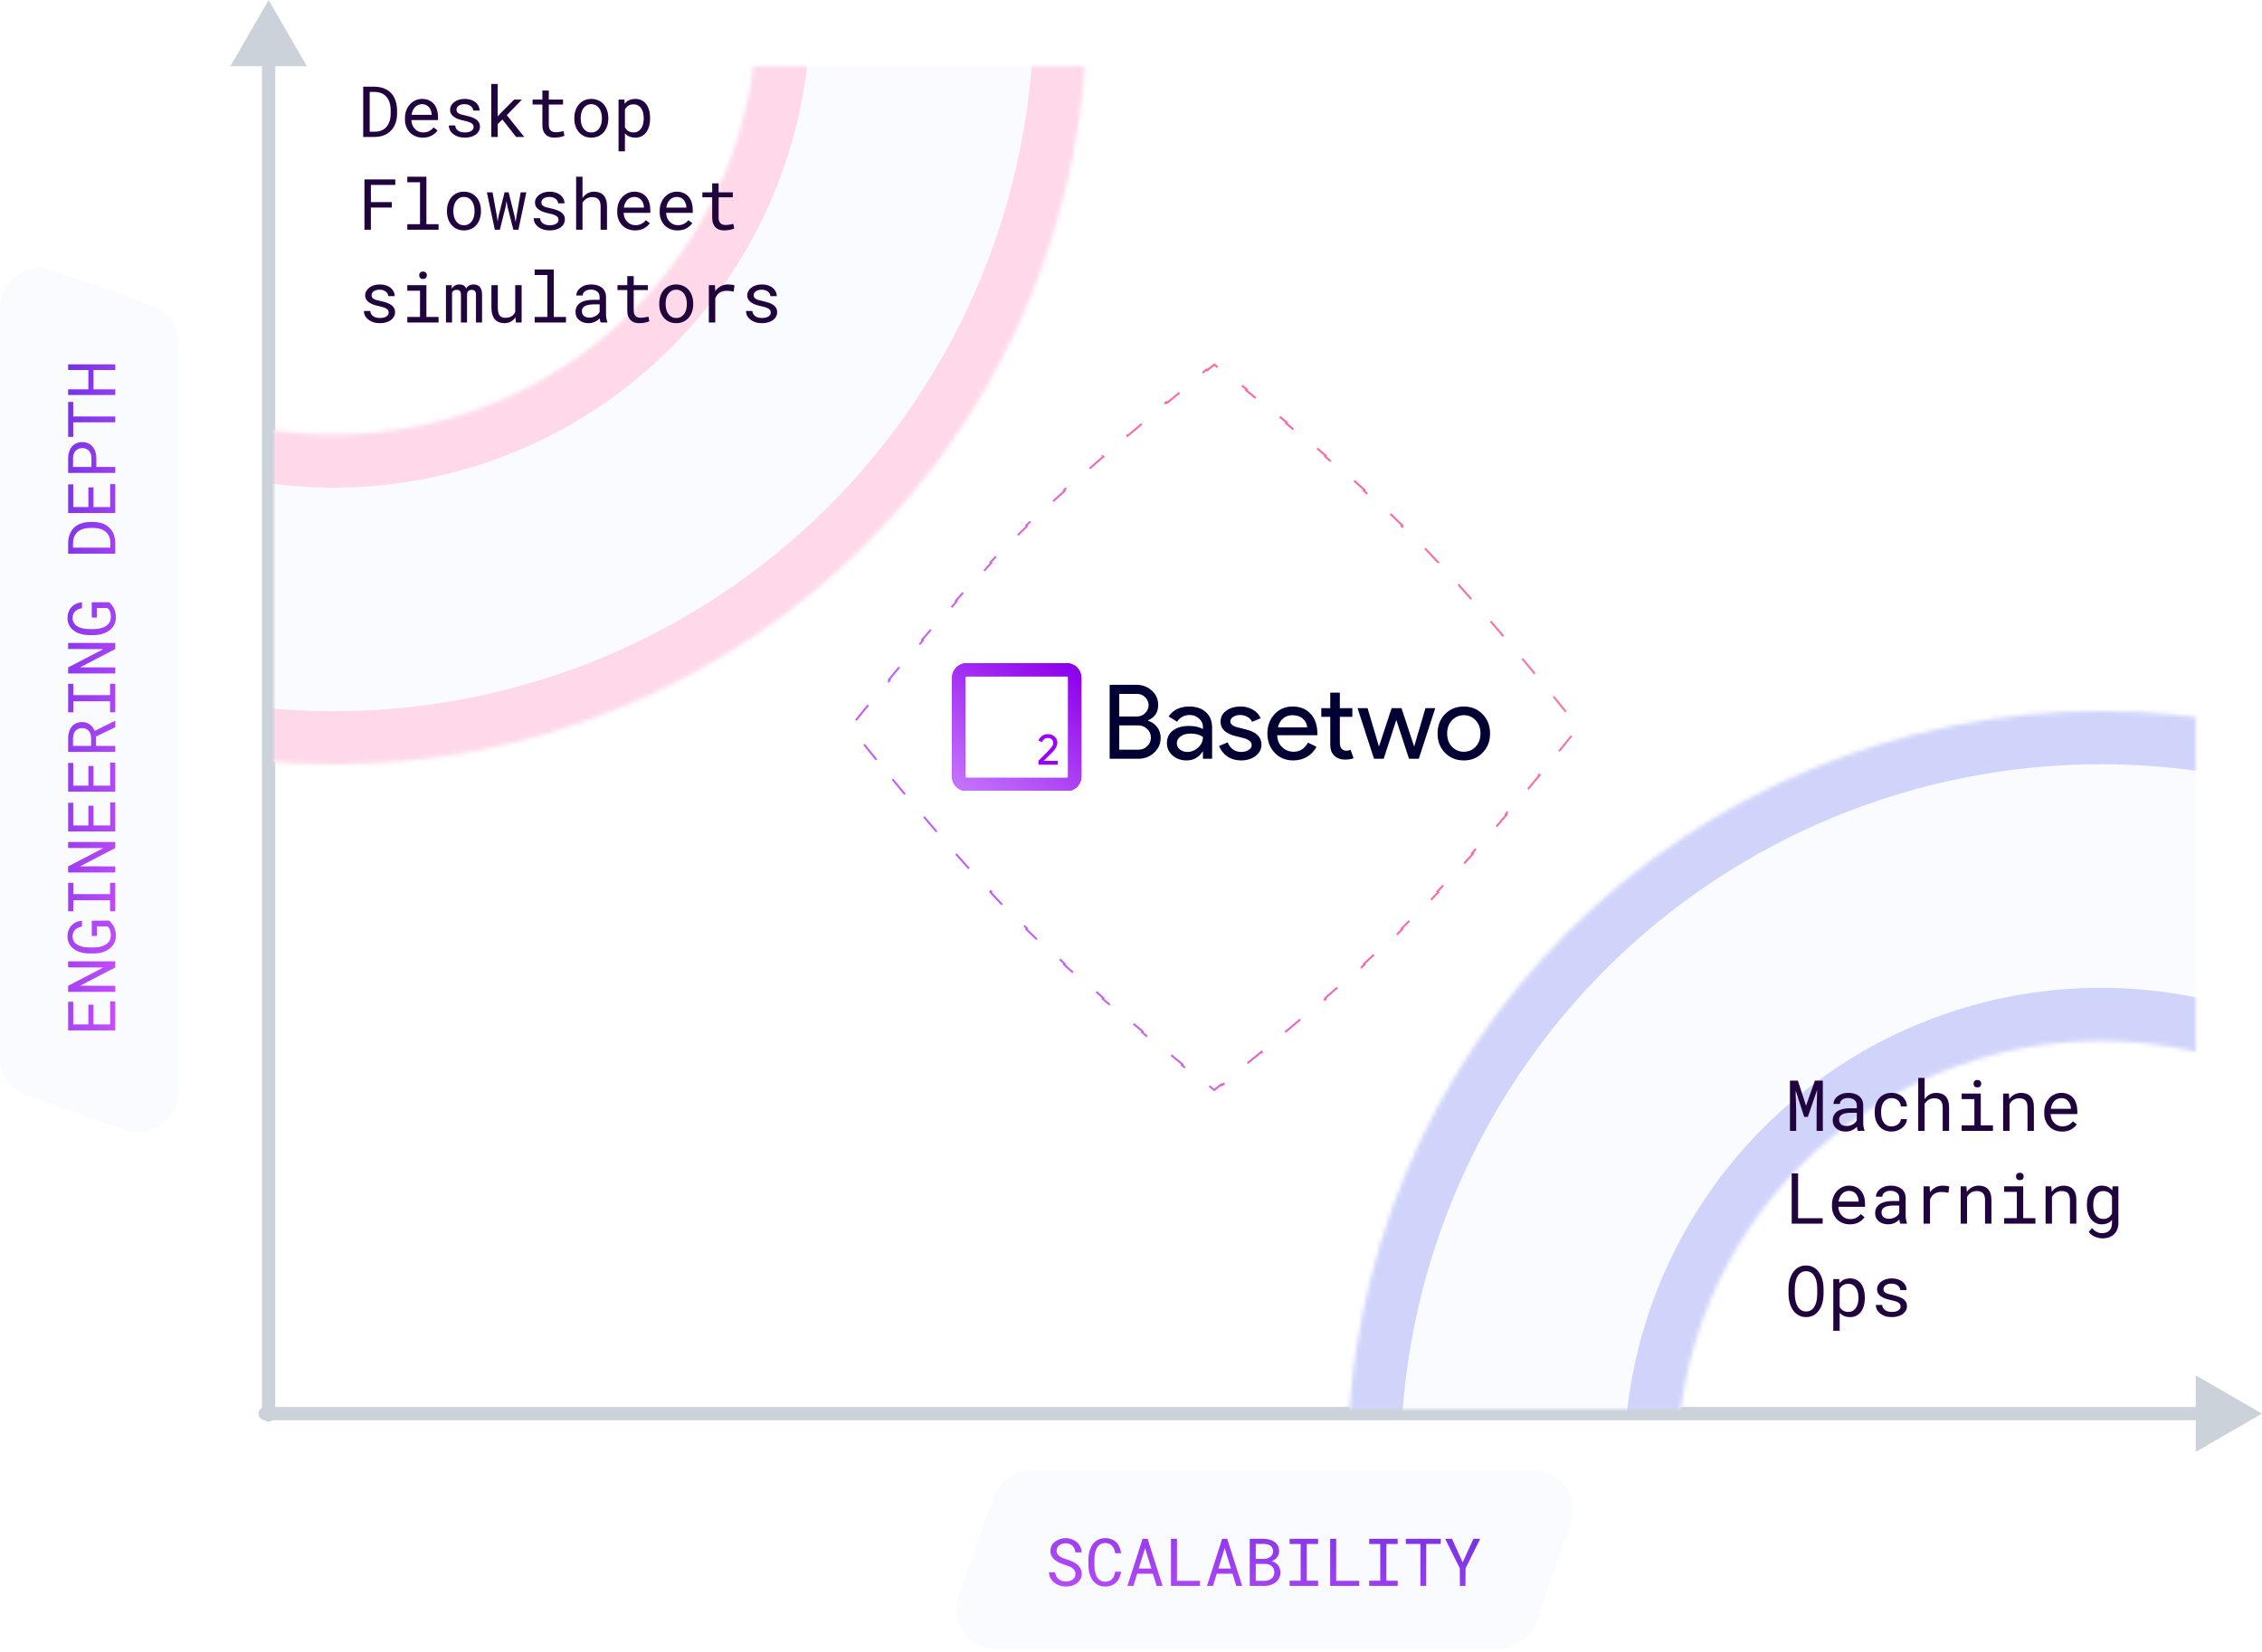<svg width="512" height="374" viewBox="0 0 512 374" fill="none" xmlns="http://www.w3.org/2000/svg">
<path d="M224.912 338.856C226.169 335.296 229.535 332.915 233.311 332.915H347.203C353.348 332.915 357.647 338.991 355.601 344.786L347.664 367.267C346.407 370.828 343.041 373.209 339.266 373.209H225.373C219.228 373.209 214.93 367.132 216.975 361.337L224.912 338.856Z" fill="#FAFBFF"/>
<path d="M243.427 356.307C243.427 355.979 243.351 355.704 243.2 355.479C243.053 355.254 242.863 355.064 242.629 354.908C242.394 354.756 242.135 354.629 241.852 354.527C241.574 354.424 241.305 354.332 241.047 354.249C240.671 354.126 240.287 353.98 239.897 353.809C239.511 353.633 239.159 353.423 238.842 353.179C238.52 352.93 238.256 352.637 238.051 352.3C237.851 351.958 237.751 351.558 237.751 351.099C237.751 350.64 237.851 350.23 238.051 349.869C238.256 349.507 238.522 349.202 238.849 348.953C239.176 348.704 239.548 348.516 239.963 348.389C240.378 348.257 240.795 348.191 241.215 348.191C241.679 348.191 242.126 348.27 242.555 348.426C242.985 348.577 243.366 348.792 243.698 349.07C244.03 349.349 244.296 349.686 244.496 350.081C244.696 350.477 244.801 350.918 244.811 351.407H243.42C243.381 351.099 243.305 350.821 243.193 350.572C243.08 350.318 242.931 350.101 242.746 349.92C242.56 349.739 242.338 349.6 242.079 349.502C241.825 349.4 241.537 349.349 241.215 349.349C240.956 349.349 240.702 349.385 240.453 349.458C240.209 349.532 239.992 349.642 239.801 349.788C239.606 349.935 239.45 350.115 239.333 350.33C239.22 350.545 239.164 350.794 239.164 351.077C239.169 351.385 239.247 351.646 239.399 351.861C239.55 352.071 239.743 352.249 239.977 352.396C240.207 352.542 240.456 352.664 240.724 352.762C240.998 352.859 241.254 352.945 241.493 353.018C241.889 353.14 242.284 353.289 242.68 353.465C243.075 353.636 243.437 353.855 243.764 354.124C244.086 354.373 244.345 354.678 244.54 355.04C244.74 355.401 244.84 355.818 244.84 356.292C244.84 356.771 244.733 357.188 244.518 357.544C244.308 357.901 244.035 358.196 243.698 358.431C243.361 358.67 242.98 358.851 242.555 358.973C242.131 359.09 241.706 359.148 241.281 359.148C240.773 359.148 240.273 359.063 239.779 358.892C239.291 358.721 238.866 358.475 238.505 358.152C238.183 357.874 237.926 357.549 237.736 357.178C237.55 356.802 237.45 356.385 237.436 355.926H238.82C238.864 356.258 238.954 356.553 239.091 356.812C239.228 357.066 239.403 357.281 239.618 357.457C239.833 357.637 240.08 357.774 240.358 357.867C240.641 357.955 240.949 357.999 241.281 357.999C241.545 357.999 241.803 357.967 242.057 357.903C242.316 357.835 242.546 357.73 242.746 357.588C242.946 357.452 243.11 357.278 243.236 357.068C243.363 356.854 243.427 356.6 243.427 356.307ZM253.761 355.794C253.698 356.287 253.571 356.741 253.381 357.156C253.19 357.566 252.944 357.918 252.641 358.211C252.333 358.509 251.969 358.741 251.549 358.907C251.134 359.068 250.671 359.148 250.158 359.148C249.718 359.148 249.318 359.087 248.957 358.965C248.6 358.838 248.283 358.665 248.005 358.445C247.721 358.226 247.477 357.967 247.272 357.669C247.072 357.371 246.906 357.046 246.774 356.695C246.637 356.343 246.535 355.975 246.466 355.589C246.403 355.203 246.369 354.812 246.364 354.417V352.93C246.369 352.535 246.403 352.144 246.466 351.758C246.535 351.373 246.637 351.004 246.774 350.652C246.906 350.301 247.072 349.976 247.272 349.678C247.477 349.375 247.721 349.114 248.005 348.895C248.283 348.675 248.6 348.504 248.957 348.382C249.313 348.255 249.714 348.191 250.158 348.191C250.69 348.191 251.166 348.274 251.586 348.44C252.006 348.602 252.367 348.831 252.67 349.129C252.973 349.432 253.215 349.793 253.395 350.213C253.581 350.633 253.703 351.097 253.761 351.604H252.406C252.362 351.282 252.287 350.982 252.179 350.704C252.072 350.425 251.928 350.181 251.747 349.971C251.567 349.761 251.344 349.598 251.081 349.48C250.822 349.358 250.514 349.297 250.158 349.297C249.836 349.297 249.55 349.351 249.301 349.458C249.057 349.561 248.847 349.703 248.671 349.883C248.49 350.064 248.339 350.274 248.217 350.513C248.1 350.752 248.005 351.006 247.931 351.275C247.858 351.543 247.804 351.819 247.77 352.103C247.741 352.381 247.726 352.652 247.726 352.916V354.417C247.726 354.681 247.741 354.954 247.77 355.237C247.804 355.516 247.858 355.789 247.931 356.058C248.005 356.331 248.1 356.587 248.217 356.827C248.334 357.066 248.483 357.276 248.664 357.457C248.844 357.642 249.057 357.789 249.301 357.896C249.545 357.999 249.831 358.05 250.158 358.05C250.514 358.05 250.822 357.994 251.081 357.881C251.344 357.769 251.567 357.61 251.747 357.405C251.928 357.205 252.072 356.968 252.179 356.695C252.287 356.417 252.362 356.116 252.406 355.794H253.761ZM260.954 356.241H257.394L256.537 359.002H255.182L258.625 348.338H259.76L263.144 359.002H261.796L260.954 356.241ZM257.76 355.062H260.595L259.189 350.433L257.76 355.062ZM266.403 357.852H271.618V359.002H265.048V348.338H266.403V357.852ZM278.971 356.241H275.412L274.555 359.002H273.2L276.642 348.338H277.777L281.161 359.002H279.814L278.971 356.241ZM275.778 355.062H278.612L277.206 350.433L275.778 355.062ZM282.875 359.002V348.338H286.047C286.486 348.343 286.916 348.401 287.336 348.514C287.756 348.621 288.129 348.79 288.456 349.019C288.783 349.249 289.045 349.542 289.24 349.898C289.435 350.254 289.53 350.682 289.526 351.18C289.521 351.458 289.474 351.712 289.386 351.941C289.303 352.171 289.189 352.376 289.042 352.557C288.891 352.742 288.722 352.898 288.537 353.025C288.356 353.152 288.136 353.272 287.878 353.384V353.406C288.146 353.47 288.405 353.584 288.654 353.75C288.903 353.917 289.108 354.1 289.269 354.3C289.44 354.52 289.572 354.766 289.665 355.04C289.762 355.313 289.811 355.608 289.811 355.926C289.816 356.424 289.721 356.863 289.526 357.244C289.33 357.625 289.069 357.942 288.742 358.196C288.415 358.455 288.036 358.653 287.607 358.79C287.182 358.926 286.742 358.997 286.288 359.002H282.875ZM284.237 354.014V357.852H286.325C286.608 357.847 286.877 357.801 287.131 357.713C287.384 357.62 287.609 357.493 287.804 357.332C288 357.171 288.153 356.973 288.266 356.739C288.383 356.504 288.442 356.238 288.442 355.94C288.446 355.638 288.395 355.369 288.288 355.135C288.185 354.9 288.041 354.7 287.856 354.534C287.67 354.373 287.453 354.249 287.204 354.161C286.955 354.073 286.686 354.024 286.398 354.014H284.237ZM284.237 352.886H286.127C286.381 352.881 286.63 352.842 286.874 352.769C287.118 352.691 287.336 352.579 287.526 352.432C287.716 352.291 287.87 352.115 287.987 351.905C288.105 351.695 288.163 351.451 288.163 351.172C288.163 350.875 288.105 350.621 287.987 350.411C287.875 350.201 287.724 350.027 287.533 349.891C287.338 349.759 287.113 349.661 286.86 349.598C286.611 349.534 286.354 349.5 286.09 349.495H284.237V352.886ZM291.899 348.338H298.344V349.517H295.788V357.83H298.344V359.002H291.899V357.83H294.396V349.517H291.899V348.338ZM302.438 357.852H307.653V359.002H301.083V348.338H302.438V357.852ZM309.916 348.338H316.361V349.517H313.805V357.83H316.361V359.002H309.916V357.83H312.414V349.517H309.916V348.338ZM326.117 349.495H322.821V359.002H321.503V349.495H318.207V348.338H326.117V349.495ZM331.076 353.692L333.507 348.338H335.046L331.728 355.025L331.706 359.002H330.446L330.424 355.025L327.106 348.338H328.652L331.076 353.692Z" fill="url(#paint0_linear_1_8)"/>
<path d="M5.941 247.882C2.381 246.625 1.45266e-05 243.259 1.43616e-05 239.483L6.93533e-06 69.591C6.66671e-06 63.446 6.076 59.147 11.871 61.193L34.352 69.13C37.913 70.387 40.294 73.753 40.294 77.528L40.294 247.421C40.294 253.566 34.217 257.864 28.422 255.819L5.941 247.882Z" fill="#FAFBFF"/>
<path d="M21.158 227.443L21.158 231.896L24.937 231.896L24.937 226.704L26.087 226.704L26.087 233.251L15.423 233.251L15.423 226.77L16.58 226.77L16.58 231.896L20.008 231.896L20.008 227.443L21.158 227.443ZM26.087 217.622L26.087 218.999L18.118 223.137L26.087 223.159L26.087 224.528L15.423 224.528L15.423 223.151L23.377 219.013L15.423 218.991L15.423 217.622L26.087 217.622ZM24.688 208.393C24.883 208.559 25.061 208.735 25.223 208.92C25.379 209.106 25.516 209.299 25.633 209.499C25.838 209.841 25.989 210.209 26.087 210.605C26.189 211 26.238 211.416 26.233 211.85C26.229 212.29 26.163 212.695 26.036 213.066C25.904 213.432 25.723 213.762 25.494 214.055C25.269 214.348 25.003 214.604 24.695 214.824C24.388 215.043 24.053 215.227 23.692 215.373C23.335 215.524 22.962 215.639 22.571 215.717C22.176 215.791 21.778 215.83 21.378 215.834L20.14 215.834C19.744 215.83 19.351 215.795 18.96 215.732C18.565 215.664 18.186 215.561 17.825 215.424C17.464 215.288 17.129 215.117 16.822 214.912C16.509 214.707 16.238 214.46 16.009 214.172C15.784 213.889 15.606 213.566 15.474 213.205C15.342 212.844 15.276 212.438 15.276 211.989C15.276 211.491 15.354 211.032 15.511 210.612C15.662 210.192 15.879 209.826 16.163 209.514C16.451 209.201 16.797 208.95 17.203 208.759C17.603 208.569 18.052 208.452 18.55 208.408L18.55 209.748C18.243 209.802 17.959 209.885 17.701 209.997C17.437 210.109 17.212 210.256 17.027 210.437C16.841 210.622 16.697 210.842 16.595 211.096C16.487 211.35 16.434 211.645 16.434 211.982C16.434 212.304 16.49 212.59 16.602 212.839C16.709 213.088 16.856 213.305 17.041 213.491C17.227 213.676 17.444 213.83 17.693 213.952C17.938 214.074 18.196 214.174 18.47 214.252C18.743 214.331 19.021 214.387 19.305 214.421C19.588 214.455 19.861 214.472 20.125 214.472L21.378 214.472C21.646 214.467 21.924 214.445 22.212 214.406C22.496 214.362 22.774 214.296 23.047 214.208C23.321 214.121 23.58 214.008 23.824 213.872C24.068 213.735 24.283 213.569 24.468 213.374C24.654 213.183 24.803 212.961 24.915 212.707C25.023 212.453 25.079 212.165 25.084 211.843C25.088 211.657 25.081 211.464 25.061 211.264C25.042 211.059 25.003 210.861 24.944 210.671C24.886 210.48 24.808 210.302 24.71 210.136C24.607 209.97 24.476 209.831 24.314 209.719L21.919 209.704L21.919 211.872L20.777 211.872L20.777 208.415L24.688 208.393ZM15.423 206.284L15.423 199.838L16.602 199.838L16.602 202.395L24.915 202.395L24.915 199.838L26.087 199.838L26.087 206.284L24.915 206.284L24.915 203.786L16.602 203.786L16.602 206.284L15.423 206.284ZM26.087 190.595L26.087 191.972L18.118 196.11L26.087 196.132L26.087 197.502L15.423 197.502L15.423 196.125L23.377 191.987L15.423 191.965L15.423 190.595L26.087 190.595ZM21.158 182.399L21.158 186.853L24.937 186.853L24.937 181.66L26.087 181.66L26.087 188.208L15.423 188.208L15.423 181.726L16.58 181.726L16.58 186.853L20.008 186.853L20.008 182.399L21.158 182.399ZM21.158 173.391L21.158 177.844L24.937 177.844L24.937 172.651L26.087 172.651L26.087 179.199L15.423 179.199L15.423 172.717L16.58 172.717L16.58 177.844L20.008 177.844L20.008 173.391L21.158 173.391ZM21.736 166.718L21.736 168.85L26.087 168.85L26.087 170.197L15.423 170.197L15.423 167.07C15.433 166.572 15.503 166.103 15.635 165.664C15.767 165.224 15.965 164.838 16.229 164.506C16.492 164.179 16.824 163.923 17.225 163.737C17.62 163.547 18.086 163.452 18.623 163.452C18.97 163.452 19.288 163.503 19.576 163.605C19.864 163.703 20.125 163.84 20.359 164.016C20.594 164.191 20.801 164.401 20.982 164.646C21.163 164.89 21.316 165.158 21.443 165.451L25.999 163.188L26.087 163.195L26.087 164.624L21.736 166.718ZM20.623 168.85L20.623 167.033C20.618 166.73 20.572 166.445 20.484 166.176C20.391 165.908 20.259 165.671 20.088 165.466C19.918 165.266 19.71 165.107 19.466 164.99C19.217 164.873 18.931 164.814 18.609 164.814C18.267 164.814 17.969 164.87 17.715 164.982C17.457 165.095 17.239 165.251 17.064 165.451C16.893 165.651 16.763 165.891 16.675 166.169C16.587 166.442 16.541 166.743 16.536 167.07L16.536 168.85L20.623 168.85ZM15.423 161.24L15.423 154.794L16.602 154.794L16.602 157.351L24.915 157.351L24.915 154.794L26.087 154.794L26.087 161.24L24.915 161.24L24.915 158.742L16.602 158.742L16.602 161.24L15.423 161.24ZM26.087 145.551L26.087 146.928L18.118 151.066L26.087 151.088L26.087 152.458L15.423 152.458L15.423 151.081L23.377 146.943L15.423 146.921L15.423 145.551L26.087 145.551ZM24.688 136.323C24.883 136.489 25.061 136.665 25.223 136.85C25.379 137.036 25.516 137.229 25.633 137.429C25.838 137.771 25.989 138.139 26.087 138.535C26.189 138.93 26.238 139.345 26.233 139.78C26.229 140.219 26.163 140.625 26.036 140.996C25.904 141.362 25.723 141.691 25.494 141.984C25.269 142.277 25.003 142.534 24.695 142.753C24.388 142.973 24.053 143.156 23.692 143.303C23.335 143.454 22.962 143.569 22.571 143.647C22.176 143.72 21.778 143.759 21.378 143.764L20.14 143.764C19.744 143.759 19.351 143.725 18.96 143.662C18.565 143.593 18.186 143.491 17.825 143.354C17.464 143.217 17.129 143.046 16.822 142.841C16.509 142.636 16.238 142.39 16.009 142.102C15.784 141.818 15.606 141.496 15.474 141.135C15.342 140.773 15.276 140.368 15.276 139.919C15.276 139.421 15.354 138.962 15.511 138.542C15.662 138.122 15.879 137.756 16.163 137.443C16.451 137.131 16.797 136.879 17.203 136.689C17.603 136.499 18.052 136.381 18.55 136.337L18.55 137.678C18.243 137.731 17.959 137.814 17.701 137.927C17.437 138.039 17.212 138.186 17.027 138.366C16.841 138.552 16.697 138.771 16.595 139.025C16.487 139.279 16.434 139.575 16.434 139.912C16.434 140.234 16.49 140.52 16.602 140.769C16.709 141.018 16.856 141.235 17.041 141.42C17.227 141.606 17.444 141.76 17.693 141.882C17.938 142.004 18.196 142.104 18.47 142.182C18.743 142.26 19.021 142.316 19.305 142.351C19.588 142.385 19.861 142.402 20.125 142.402L21.378 142.402C21.646 142.397 21.924 142.375 22.212 142.336C22.496 142.292 22.774 142.226 23.047 142.138C23.321 142.05 23.58 141.938 23.824 141.801C24.068 141.665 24.283 141.499 24.468 141.303C24.654 141.113 24.803 140.891 24.915 140.637C25.023 140.383 25.079 140.095 25.084 139.772C25.088 139.587 25.081 139.394 25.061 139.194C25.042 138.989 25.003 138.791 24.944 138.601C24.886 138.41 24.808 138.232 24.71 138.066C24.607 137.9 24.476 137.761 24.314 137.648L21.919 137.634L21.919 139.802L20.777 139.802L20.777 136.345L24.688 136.323ZM26.087 125.344L15.423 125.344L15.423 122.875C15.428 122.46 15.472 122.07 15.555 121.704C15.633 121.333 15.745 120.991 15.892 120.678C16.092 120.244 16.355 119.86 16.683 119.528C17.005 119.191 17.378 118.923 17.803 118.723C18.165 118.542 18.56 118.405 18.99 118.312C19.419 118.215 19.878 118.164 20.367 118.159L21.15 118.159C21.619 118.159 22.064 118.205 22.483 118.298C22.903 118.386 23.289 118.515 23.641 118.686C24.007 118.862 24.339 119.084 24.637 119.353C24.935 119.621 25.189 119.921 25.398 120.253C25.618 120.605 25.787 121.003 25.904 121.447C26.021 121.887 26.082 122.363 26.087 122.875L26.087 125.344ZM16.536 123.967L24.981 123.967L24.981 122.875C24.976 122.485 24.927 122.131 24.834 121.813C24.742 121.491 24.61 121.206 24.439 120.957C24.263 120.693 24.048 120.466 23.794 120.275C23.536 120.08 23.248 119.926 22.93 119.814C22.671 119.716 22.393 119.643 22.095 119.594C21.793 119.545 21.477 119.519 21.15 119.514L20.352 119.514C20.02 119.519 19.703 119.548 19.4 119.602C19.092 119.65 18.807 119.726 18.543 119.829C18.201 119.96 17.894 120.139 17.62 120.363C17.342 120.583 17.117 120.854 16.946 121.176C16.819 121.406 16.722 121.662 16.653 121.945C16.58 122.229 16.541 122.539 16.536 122.875L16.536 123.967ZM21.158 110.329L21.158 114.782L24.937 114.782L24.937 109.589L26.087 109.589L26.087 116.137L15.423 116.137L15.423 109.655L16.58 109.655L16.58 114.782L20.008 114.782L20.008 110.329L21.158 110.329ZM21.81 105.708L26.087 105.708L26.087 107.062L15.423 107.062L15.423 103.605C15.433 103.127 15.508 102.675 15.65 102.25C15.791 101.821 15.997 101.445 16.265 101.123C16.534 100.8 16.866 100.546 17.261 100.361C17.657 100.17 18.111 100.075 18.623 100.075C19.136 100.075 19.59 100.17 19.986 100.361C20.377 100.546 20.706 100.8 20.975 101.123C21.243 101.445 21.448 101.821 21.59 102.25C21.732 102.675 21.805 103.127 21.81 103.605L21.81 105.708ZM20.696 105.708L20.696 103.605C20.691 103.293 20.643 103.005 20.55 102.741C20.452 102.478 20.315 102.248 20.14 102.053C19.964 101.857 19.752 101.706 19.503 101.599C19.248 101.486 18.96 101.43 18.638 101.43C18.316 101.43 18.025 101.486 17.767 101.599C17.508 101.706 17.288 101.855 17.107 102.045C16.927 102.241 16.788 102.473 16.69 102.741C16.592 103.005 16.541 103.293 16.536 103.605L16.536 105.708L20.696 105.708ZM16.58 90.986L16.58 94.282L26.087 94.282L26.087 95.6L16.58 95.6L16.58 98.896L15.423 98.896L15.423 90.986L16.58 90.986ZM26.087 82.482L26.087 83.764L21.158 83.764L21.158 88.137L26.087 88.137L26.087 89.411L15.423 89.411L15.423 88.137L20.008 88.137L20.008 83.764L15.423 83.764L15.423 82.482L26.087 82.482Z" fill="url(#paint1_linear_1_8)"/>
<path d="M59.299 320.309C59.299 321.137 59.971 321.809 60.799 321.809C61.627 321.809 62.299 321.137 62.299 320.309L59.299 320.309ZM60.8 0L52.139 15L69.46 15L60.8 0ZM62.299 320.309L62.3 13.5L59.3 13.5L59.299 320.309L62.299 320.309Z" fill="#CCD2DA"/>
<path d="M60 318.5C59.172 318.5 58.5 319.172 58.5 320C58.5 320.828 59.172 321.5 60 321.5V318.5ZM512 320L497 311.34V328.66L512 320ZM60 321.5H498.5V318.5H60V321.5Z" fill="#CCD2DA"/>
<mask id="mask0_1_8" style="mask-type:alpha" maskUnits="userSpaceOnUse" x="62" y="15" width="435" height="304">
<rect x="62" y="15" width="435" height="304" fill="white"/>
</mask>
<g mask="url(#mask0_1_8)">
<g style="mix-blend-mode:multiply">
<mask id="path-8-inside-1_1_8" fill="white">
<path d="M646 331.502C646 286.283 628.037 242.915 596.062 210.94C564.087 178.965 520.719 161.002 475.5 161.002C430.281 161.002 386.913 178.965 354.938 210.94C322.963 242.915 305 286.283 305 331.502L379.606 331.502C379.606 306.069 389.709 281.678 407.693 263.695C425.677 245.711 450.067 235.608 475.5 235.608C500.933 235.608 525.323 245.711 543.307 263.695C561.291 281.678 571.394 306.069 571.394 331.502H646Z"/>
</mask>
<path d="M646 331.502C646 286.283 628.037 242.915 596.062 210.94C564.087 178.965 520.719 161.002 475.5 161.002C430.281 161.002 386.913 178.965 354.938 210.94C322.963 242.915 305 286.283 305 331.502L379.606 331.502C379.606 306.069 389.709 281.678 407.693 263.695C425.677 245.711 450.067 235.608 475.5 235.608C500.933 235.608 525.323 245.711 543.307 263.695C561.291 281.678 571.394 306.069 571.394 331.502H646Z" fill="#FAFBFF"/>
<path d="M646 331.502C646 286.283 628.037 242.915 596.062 210.94C564.087 178.965 520.719 161.002 475.5 161.002C430.281 161.002 386.913 178.965 354.938 210.94C322.963 242.915 305 286.283 305 331.502L379.606 331.502C379.606 306.069 389.709 281.678 407.693 263.695C425.677 245.711 450.067 235.608 475.5 235.608C500.933 235.608 525.323 245.711 543.307 263.695C561.291 281.678 571.394 306.069 571.394 331.502H646Z" stroke="#D0D4FA" stroke-width="24" mask="url(#path-8-inside-1_1_8)"/>
</g>
<g style="mix-blend-mode:multiply">
<mask id="path-9-inside-2_1_8" fill="white">
<path d="M246 2.502C246 47.721 228.037 91.089 196.062 123.064C164.087 155.039 120.719 173.002 75.5 173.002C30.281 173.002 -13.087 155.039 -45.062 123.064C-77.037 91.089 -95 47.721 -95 2.502L-20.394 2.502C-20.394 27.934 -10.29 52.325 7.693 70.309C25.677 88.293 50.068 98.395 75.5 98.395C100.933 98.395 125.323 88.293 143.307 70.309C161.291 52.325 171.394 27.934 171.394 2.502H246Z"/>
</mask>
<path d="M246 2.502C246 47.721 228.037 91.089 196.062 123.064C164.087 155.039 120.719 173.002 75.5 173.002C30.281 173.002 -13.087 155.039 -45.062 123.064C-77.037 91.089 -95 47.721 -95 2.502L-20.394 2.502C-20.394 27.934 -10.29 52.325 7.693 70.309C25.677 88.293 50.068 98.395 75.5 98.395C100.933 98.395 125.323 88.293 143.307 70.309C161.291 52.325 171.394 27.934 171.394 2.502H246Z" fill="#FAFBFF"/>
<path d="M246 2.502C246 47.721 228.037 91.089 196.062 123.064C164.087 155.039 120.719 173.002 75.5 173.002C30.281 173.002 -13.087 155.039 -45.062 123.064C-77.037 91.089 -95 47.721 -95 2.502L-20.394 2.502C-20.394 27.934 -10.29 52.325 7.693 70.309C25.677 88.293 50.068 98.395 75.5 98.395C100.933 98.395 125.323 88.293 143.307 70.309C161.291 52.325 171.394 27.934 171.394 2.502H246Z" stroke="#FFD9E9" stroke-width="24" mask="url(#path-9-inside-2_1_8)"/>
</g>
</g>
<g filter="url(#filter0_dd_1_8)">
<path d="M186.648 172.161C183.142 167.849 183.143 161.724 186.649 157.412C195.235 146.851 211.512 127.274 224.392 114.394C237.272 101.514 256.848 85.238 267.409 76.652C271.722 73.145 277.847 73.145 282.159 76.652C292.721 85.238 312.296 101.514 325.176 114.394C338.057 127.274 354.333 146.851 362.92 157.412C366.426 161.724 366.426 167.849 362.92 172.161C354.34 182.716 338.078 202.276 325.176 215.178C312.274 228.081 292.712 244.343 282.158 252.923C277.846 256.428 271.722 256.428 267.41 252.923C256.856 244.343 237.294 228.081 224.392 215.178C211.49 202.276 195.228 182.716 186.648 172.161Z" fill="white"/>
</g>
<g clip-path="url(#clip0_1_8)">
<path d="M241.457 151.614H218.806C217.805 151.614 216.994 152.416 216.994 153.405V175.793C216.994 176.782 217.805 177.584 218.806 177.584H241.457C242.458 177.584 243.269 176.782 243.269 175.793V153.405C243.269 152.416 242.458 151.614 241.457 151.614Z" stroke="#9902FF" stroke-width="3"/>
<path d="M241.457 151.614H218.806C217.805 151.614 216.994 152.416 216.994 153.405V175.793C216.994 176.782 217.805 177.584 218.806 177.584H241.457C242.458 177.584 243.269 176.782 243.269 175.793V153.405C243.269 152.416 242.458 151.614 241.457 151.614Z" stroke="url(#paint2_linear_1_8)" stroke-width="3"/>
<path d="M239.409 172.237V173.108H235.06V172.198L236.826 170.427C237.418 169.827 237.826 169.378 238.053 169.082C238.279 168.778 238.392 168.462 238.392 168.132C238.392 167.835 238.275 167.581 238.043 167.37C237.81 167.159 237.511 167.054 237.145 167.054C236.832 167.054 236.563 167.146 236.337 167.331C236.111 167.515 235.965 167.739 235.898 168.003L235.06 167.667C235.193 167.251 235.449 166.902 235.828 166.618C236.207 166.328 236.653 166.183 237.165 166.183C237.783 166.183 238.299 166.371 238.711 166.747C239.123 167.123 239.329 167.585 239.329 168.132C239.329 168.785 238.967 169.49 238.242 170.249L236.247 172.237H239.409Z" fill="#9902FF"/>
<path d="M251.169 171.764V155.023H257.274C258.61 155.023 259.757 155.46 260.716 156.333C261.675 157.19 262.154 158.273 262.154 159.583C262.154 161.235 261.392 162.396 259.868 163.066V163.16C260.732 163.441 261.424 163.932 261.942 164.633C262.461 165.319 262.72 166.106 262.72 166.994C262.72 168.366 262.217 169.504 261.212 170.408C260.237 171.312 259.035 171.764 257.604 171.764H251.169ZM253.338 157.081V162.201H257.274C258.045 162.201 258.689 161.944 259.208 161.43C259.726 160.9 259.985 160.3 259.985 159.629C259.985 158.975 259.734 158.382 259.231 157.852C258.728 157.338 258.107 157.081 257.369 157.081H253.338ZM253.338 164.212V169.707H257.699C258.485 169.707 259.152 169.434 259.703 168.888C260.237 168.343 260.504 167.696 260.504 166.948C260.504 166.215 260.229 165.576 259.679 165.03C259.129 164.485 258.437 164.212 257.604 164.212H253.338ZM266.368 168.257C266.368 168.818 266.604 169.286 267.075 169.66C267.563 170.034 268.128 170.221 268.773 170.221C269.684 170.221 270.494 169.886 271.201 169.216C271.924 168.545 272.285 167.758 272.285 166.854C271.609 166.324 270.667 166.059 269.456 166.059C268.577 166.059 267.838 166.27 267.241 166.691C266.659 167.111 266.368 167.634 266.368 168.257ZM269.173 159.933C270.776 159.933 272.042 160.362 272.969 161.219C273.896 162.061 274.36 163.222 274.36 164.703V171.764H272.285V170.174H272.191C271.295 171.484 270.101 172.138 268.608 172.138C267.335 172.138 266.266 171.764 265.402 171.016C264.553 170.268 264.129 169.333 264.129 168.21C264.129 167.026 264.577 166.083 265.472 165.381C266.384 164.68 267.594 164.329 269.103 164.329C270.391 164.329 271.452 164.563 272.285 165.03V164.539C272.285 163.791 271.987 163.16 271.39 162.646C270.792 162.116 270.093 161.851 269.292 161.851C268.081 161.851 267.122 162.357 266.415 163.37L264.506 162.178C265.559 160.682 267.115 159.933 269.173 159.933ZM285.531 168.584C285.531 169.582 285.091 170.424 284.211 171.11C283.331 171.796 282.223 172.138 280.887 172.138C279.724 172.138 278.703 171.842 277.823 171.25C276.942 170.642 276.314 169.847 275.937 168.865L277.87 168.047C278.153 168.733 278.561 169.27 279.095 169.66C279.646 170.034 280.243 170.221 280.887 170.221C281.579 170.221 282.152 170.073 282.608 169.777C283.079 169.481 283.316 169.13 283.316 168.725C283.316 167.992 282.749 167.454 281.618 167.111L279.638 166.62C277.39 166.059 276.267 164.984 276.267 163.394C276.267 162.349 276.691 161.515 277.54 160.892C278.404 160.253 279.504 159.933 280.84 159.933C281.861 159.933 282.781 160.175 283.598 160.658C284.431 161.141 285.013 161.788 285.343 162.599L283.409 163.394C283.19 162.911 282.828 162.536 282.325 162.271C281.838 161.991 281.288 161.851 280.675 161.851C280.109 161.851 279.598 161.991 279.143 162.271C278.703 162.552 278.483 162.895 278.483 163.3C278.483 163.955 279.104 164.423 280.345 164.703L282.089 165.147C284.384 165.709 285.531 166.854 285.531 168.584ZM292.721 172.138C291.023 172.138 289.625 171.562 288.524 170.408C287.424 169.255 286.874 167.797 286.874 166.036C286.874 164.29 287.408 162.84 288.477 161.687C289.546 160.518 290.913 159.933 292.579 159.933C294.292 159.933 295.652 160.487 296.657 161.593C297.679 162.685 298.19 164.22 298.19 166.2L298.166 166.433H289.09C289.122 167.556 289.499 168.46 290.222 169.146C290.945 169.831 291.809 170.174 292.815 170.174C294.198 170.174 295.282 169.489 296.068 168.117L298.001 169.052C297.483 170.018 296.76 170.774 295.833 171.32C294.921 171.866 293.884 172.138 292.721 172.138ZM289.255 164.656H295.88C295.817 163.861 295.487 163.207 294.889 162.692C294.308 162.162 293.522 161.897 292.532 161.897C291.715 161.897 291.007 162.147 290.41 162.646C289.829 163.144 289.444 163.815 289.255 164.656ZM304.401 171.951C303.459 171.951 302.673 171.663 302.044 171.086C301.431 170.51 301.116 169.707 301.101 168.678V162.271H299.074V160.307H301.101V156.8H303.27V160.307H306.099V162.271H303.27V167.977C303.27 168.74 303.419 169.262 303.718 169.543C304.016 169.808 304.354 169.941 304.731 169.941C304.904 169.941 305.069 169.925 305.226 169.894C305.399 169.847 305.556 169.793 305.698 169.73L306.382 171.647C305.816 171.85 305.156 171.951 304.401 171.951ZM324.868 160.307L321.143 171.764H318.927L316.051 162.973L313.198 171.764H311.006L307.281 160.307H309.545L312.114 168.959H312.138L314.99 160.307H317.23L320.082 168.959H320.105L322.652 160.307H324.868ZM325.39 166.036C325.39 164.274 325.948 162.817 327.063 161.664C328.195 160.51 329.617 159.933 331.33 159.933C333.043 159.933 334.458 160.51 335.574 161.664C336.705 162.817 337.271 164.274 337.271 166.036C337.271 167.813 336.705 169.27 335.574 170.408C334.458 171.562 333.043 172.138 331.33 172.138C329.617 172.138 328.195 171.562 327.063 170.408C325.948 169.255 325.39 167.797 325.39 166.036ZM327.558 166.036C327.558 167.267 327.92 168.265 328.643 169.029C329.366 169.793 330.262 170.174 331.33 170.174C332.399 170.174 333.295 169.793 334.018 169.029C334.741 168.265 335.102 167.267 335.102 166.036C335.102 164.82 334.741 163.83 334.018 163.066C333.279 162.287 332.383 161.897 331.33 161.897C330.277 161.897 329.381 162.287 328.643 163.066C327.92 163.83 327.558 164.82 327.558 166.036Z" fill="#020032"/>
</g>
<path d="M198.376 171.982C196.437 169.603 194.883 167.67 193.855 166.386L194.029 166.247C193.581 165.688 193.233 165.251 192.997 164.954C192.891 164.82 192.807 164.715 192.747 164.639C192.807 164.564 192.891 164.458 192.997 164.324C193.233 164.027 193.581 163.591 194.029 163.031L193.855 162.892C194.883 161.608 196.438 159.676 198.377 157.297L198.549 157.437C199.425 156.363 200.379 155.197 201.399 153.959L201.227 153.818C202.645 152.097 204.19 150.235 205.825 148.283L205.995 148.425C206.933 147.306 207.901 146.157 208.892 144.988L208.723 144.844C210.236 143.059 211.803 141.227 213.401 139.38L213.569 139.526C214.544 138.399 215.531 137.268 216.523 136.138L216.357 135.992C217.944 134.186 219.547 132.387 221.144 130.624L221.308 130.774C222.325 129.651 223.339 128.544 224.345 127.46L224.182 127.309C225.865 125.496 227.526 123.747 229.137 122.099L229.296 122.255C229.827 121.711 230.353 121.179 230.873 120.659C231.393 120.139 231.925 119.613 232.469 119.081L232.314 118.923C233.961 117.311 235.71 115.651 237.524 113.968L237.675 114.131C238.759 113.125 239.866 112.11 240.988 111.094L240.839 110.929C242.601 109.332 244.401 107.729 246.206 106.142L246.353 106.309C247.482 105.316 248.614 104.33 249.74 103.355L249.595 103.187C251.441 101.589 253.273 100.021 255.059 98.508L255.202 98.678C256.371 97.686 257.52 96.719 258.64 95.781L258.497 95.611C260.449 93.975 262.311 92.431 264.033 91.013L264.174 91.184C265.412 90.165 266.577 89.211 267.651 88.335L267.511 88.163C269.89 86.223 271.823 84.669 273.107 83.641L273.246 83.814C273.805 83.367 274.242 83.019 274.538 82.783C274.673 82.676 274.778 82.593 274.854 82.533C274.929 82.593 275.034 82.676 275.169 82.783C275.465 83.019 275.902 83.367 276.462 83.814L276.6 83.641C277.884 84.669 279.817 86.223 282.196 88.163L282.056 88.335C283.13 89.211 284.295 90.165 285.533 91.184L285.674 91.013C287.396 92.431 289.258 93.975 291.21 95.611L291.067 95.781C292.187 96.719 293.336 97.686 294.505 98.678L294.649 98.508C296.434 100.021 298.266 101.589 300.112 103.187L299.967 103.355C301.094 104.33 302.225 105.316 303.354 106.309L303.501 106.142C305.306 107.729 307.106 109.332 308.868 110.929L308.719 111.094C309.841 112.11 310.948 113.125 312.032 114.131L312.183 113.968C313.997 115.651 315.746 117.311 317.393 118.923L317.238 119.081C317.782 119.613 318.314 120.139 318.834 120.659C319.354 121.179 319.88 121.711 320.411 122.255L320.57 122.099C322.181 123.747 323.842 125.496 325.525 127.309L325.362 127.46C326.368 128.544 327.382 129.651 328.399 130.774L328.563 130.624C330.16 132.387 331.763 134.186 333.35 135.992L333.184 136.138C334.176 137.268 335.163 138.399 336.138 139.526L336.306 139.38C337.904 141.227 339.471 143.059 340.984 144.844L340.815 144.988C341.806 146.157 342.774 147.306 343.712 148.425L343.882 148.283C345.517 150.235 347.062 152.097 348.48 153.818L348.308 153.959C349.328 155.197 350.282 156.363 351.158 157.437L351.33 157.297C353.269 159.676 354.824 161.608 355.852 162.892L355.678 163.031C356.126 163.591 356.474 164.027 356.71 164.324C356.816 164.458 356.9 164.564 356.96 164.639C356.9 164.715 356.816 164.82 356.71 164.955C356.474 165.251 356.126 165.688 355.678 166.247L355.852 166.386C354.824 167.67 353.27 169.603 351.331 171.982L351.159 171.842C350.283 172.916 349.329 174.082 348.309 175.32L348.48 175.461C347.063 177.182 345.519 179.044 343.883 180.996L343.713 180.854C342.775 181.973 341.807 183.122 340.816 184.291L340.986 184.435C339.473 186.22 337.905 188.052 336.307 189.899L336.139 189.754C335.164 190.88 334.177 192.011 333.185 193.141L333.351 193.287C331.764 195.092 330.161 196.892 328.564 198.654L328.4 198.505C327.383 199.627 326.369 200.734 325.363 201.818L325.525 201.969C323.842 203.782 322.182 205.531 320.57 207.179L320.411 207.024C319.88 207.567 319.354 208.099 318.834 208.619C318.314 209.139 317.781 209.666 317.238 210.197L317.393 210.356C315.746 211.968 313.996 213.628 312.183 215.311L312.032 215.148C310.948 216.154 309.842 217.169 308.72 218.185L308.869 218.35C307.106 219.947 305.307 221.55 303.502 223.137L303.355 222.97C302.226 223.963 301.094 224.95 299.968 225.925L300.113 226.092C298.267 227.691 296.434 229.258 294.649 230.771L294.506 230.602C293.336 231.593 292.187 232.561 291.068 233.498L291.211 233.669C289.258 235.304 287.397 236.848 285.675 238.266L285.534 238.095C284.296 239.114 283.131 240.069 282.056 240.944L282.197 241.116C279.817 243.056 277.885 244.61 276.601 245.637L276.462 245.464C275.902 245.912 275.465 246.26 275.169 246.495C275.034 246.602 274.929 246.686 274.854 246.746C274.778 246.686 274.673 246.602 274.538 246.495C274.242 246.26 273.805 245.912 273.245 245.464L273.107 245.637C271.822 244.61 269.89 243.056 267.511 241.116L267.651 240.944C266.576 240.069 265.411 239.114 264.173 238.095L264.032 238.266C262.31 236.848 260.449 235.304 258.496 233.669L258.639 233.498C257.52 232.561 256.371 231.593 255.201 230.602L255.058 230.771C253.273 229.258 251.44 227.691 249.594 226.092L249.739 225.925C248.613 224.95 247.481 223.963 246.352 222.97L246.205 223.137C244.4 221.55 242.601 219.947 240.838 218.35L240.987 218.185C239.866 217.169 238.759 216.154 237.675 215.148L237.524 215.311C235.711 213.628 233.962 211.968 232.314 210.356L232.469 210.197C231.926 209.666 231.393 209.139 230.873 208.619C230.353 208.099 229.827 207.567 229.296 207.024L229.137 207.179C227.525 205.531 225.865 203.782 224.182 201.969L224.344 201.818C223.338 200.734 222.324 199.627 221.307 198.505L221.143 198.654C219.546 196.892 217.943 195.092 216.356 193.287L216.522 193.141C215.53 192.011 214.543 190.88 213.568 189.754L213.4 189.899C211.802 188.052 210.234 186.22 208.721 184.435L208.891 184.291C207.9 183.122 206.932 181.973 205.994 180.854L205.824 180.996C204.188 179.044 202.644 177.182 201.227 175.461L201.398 175.32C200.378 174.082 199.424 172.916 198.548 171.842L198.376 171.982Z" stroke="url(#paint3_linear_1_8)" stroke-width="0.444" stroke-dasharray="4.44 7.1"/>
<path d="M82.211 31V19.625H84.844C85.287 19.63 85.703 19.677 86.094 19.766C86.49 19.849 86.854 19.969 87.188 20.125C87.651 20.338 88.06 20.62 88.414 20.969C88.773 21.312 89.06 21.711 89.273 22.164C89.466 22.549 89.612 22.971 89.711 23.43C89.815 23.888 89.87 24.378 89.875 24.898V25.734C89.875 26.234 89.826 26.708 89.727 27.156C89.633 27.604 89.495 28.016 89.312 28.391C89.125 28.781 88.888 29.135 88.602 29.453C88.315 29.771 87.995 30.042 87.641 30.266C87.266 30.5 86.841 30.68 86.367 30.805C85.898 30.93 85.391 30.995 84.844 31H82.211ZM83.68 20.812V29.82H84.844C85.26 29.815 85.638 29.763 85.977 29.664C86.32 29.565 86.625 29.424 86.891 29.242C87.172 29.055 87.414 28.826 87.617 28.555C87.826 28.279 87.99 27.971 88.109 27.633C88.213 27.357 88.292 27.06 88.344 26.742C88.396 26.419 88.424 26.083 88.43 25.734V24.883C88.424 24.529 88.393 24.19 88.336 23.867C88.284 23.539 88.203 23.234 88.094 22.953C87.953 22.588 87.763 22.26 87.523 21.969C87.289 21.672 87 21.432 86.656 21.25C86.412 21.115 86.138 21.01 85.836 20.938C85.534 20.859 85.203 20.818 84.844 20.812H83.68ZM95.703 31.156C95.109 31.156 94.562 31.055 94.062 30.852C93.568 30.648 93.143 30.365 92.789 30C92.435 29.635 92.159 29.203 91.961 28.703C91.763 28.203 91.664 27.659 91.664 27.07V26.742C91.664 26.06 91.773 25.451 91.992 24.914C92.211 24.372 92.503 23.914 92.867 23.539C93.227 23.169 93.635 22.885 94.094 22.688C94.557 22.49 95.031 22.391 95.516 22.391C96.125 22.391 96.656 22.497 97.109 22.711C97.568 22.919 97.948 23.208 98.25 23.578C98.552 23.953 98.776 24.393 98.922 24.898C99.073 25.404 99.148 25.951 99.148 26.539V27.188H93.109V27.242C93.146 27.654 93.227 28.016 93.352 28.328C93.482 28.641 93.659 28.917 93.883 29.156C94.112 29.412 94.388 29.612 94.711 29.758C95.034 29.904 95.391 29.977 95.781 29.977C96.297 29.977 96.755 29.872 97.156 29.664C97.557 29.456 97.891 29.18 98.156 28.836L99.039 29.523C98.758 29.951 98.336 30.331 97.773 30.664C97.216 30.992 96.526 31.156 95.703 31.156ZM95.516 23.578C95.224 23.578 94.948 23.633 94.688 23.742C94.427 23.846 94.193 24 93.984 24.203C93.776 24.412 93.599 24.667 93.453 24.969C93.312 25.266 93.213 25.609 93.156 26H97.703V25.93C97.703 25.669 97.654 25.391 97.555 25.094C97.456 24.792 97.318 24.531 97.141 24.312C96.963 24.094 96.74 23.917 96.469 23.781C96.203 23.646 95.885 23.578 95.516 23.578ZM107.195 28.758C107.195 28.586 107.161 28.432 107.094 28.297C107.026 28.156 106.911 28.029 106.75 27.914C106.589 27.799 106.375 27.695 106.109 27.602C105.844 27.503 105.513 27.414 105.117 27.336C104.633 27.237 104.19 27.117 103.789 26.977C103.393 26.836 103.055 26.667 102.773 26.469C102.487 26.276 102.266 26.049 102.109 25.789C101.953 25.523 101.875 25.216 101.875 24.867C101.875 24.523 101.956 24.203 102.117 23.906C102.279 23.604 102.505 23.341 102.797 23.117C103.089 22.893 103.435 22.716 103.836 22.586C104.242 22.456 104.688 22.391 105.172 22.391C105.693 22.391 106.161 22.458 106.578 22.594C106.995 22.729 107.349 22.917 107.641 23.156C107.932 23.396 108.156 23.677 108.312 24C108.474 24.318 108.555 24.662 108.555 25.031H107.109C107.109 24.849 107.062 24.672 106.969 24.5C106.875 24.323 106.745 24.167 106.578 24.031C106.411 23.896 106.208 23.787 105.969 23.703C105.734 23.62 105.469 23.578 105.172 23.578C104.865 23.578 104.594 23.612 104.359 23.68C104.13 23.747 103.94 23.838 103.789 23.953C103.633 24.068 103.516 24.201 103.438 24.352C103.359 24.503 103.32 24.659 103.32 24.82C103.32 24.987 103.352 25.135 103.414 25.266C103.477 25.396 103.586 25.513 103.742 25.617C103.893 25.721 104.096 25.815 104.352 25.898C104.612 25.982 104.94 26.062 105.336 26.141C105.857 26.25 106.323 26.378 106.734 26.523C107.146 26.664 107.492 26.833 107.773 27.031C108.055 27.234 108.268 27.469 108.414 27.734C108.565 28 108.641 28.307 108.641 28.656C108.641 29.031 108.555 29.372 108.383 29.68C108.216 29.987 107.982 30.25 107.68 30.469C107.378 30.688 107.016 30.857 106.594 30.977C106.172 31.096 105.711 31.156 105.211 31.156C104.638 31.156 104.128 31.081 103.68 30.93C103.232 30.773 102.854 30.568 102.547 30.312C102.234 30.062 101.995 29.771 101.828 29.438C101.667 29.104 101.586 28.758 101.586 28.398H103.031C103.052 28.695 103.13 28.945 103.266 29.148C103.406 29.352 103.581 29.516 103.789 29.641C103.992 29.766 104.219 29.854 104.469 29.906C104.719 29.958 104.966 29.984 105.211 29.984C105.596 29.984 105.932 29.94 106.219 29.852C106.505 29.758 106.729 29.63 106.891 29.469C106.99 29.37 107.065 29.26 107.117 29.141C107.169 29.021 107.195 28.893 107.195 28.758ZM113.719 27.055L112.656 28.078V31H111.203V19H112.656V26.344L113.602 25.328L116.375 22.547H118.133L114.711 26.07L118.656 31H116.82L113.719 27.055ZM124.219 20.5V22.547H127.438V23.664H124.219V28.258C124.219 28.586 124.26 28.857 124.344 29.07C124.427 29.284 124.542 29.453 124.688 29.578C124.833 29.708 125 29.799 125.188 29.852C125.38 29.904 125.583 29.93 125.797 29.93C125.953 29.93 126.115 29.922 126.281 29.906C126.448 29.885 126.612 29.862 126.773 29.836C126.93 29.81 127.076 29.784 127.211 29.758C127.352 29.727 127.466 29.701 127.555 29.68L127.758 30.703C127.638 30.776 127.492 30.841 127.32 30.898C127.148 30.951 126.961 30.995 126.758 31.031C126.555 31.073 126.339 31.104 126.109 31.125C125.885 31.146 125.661 31.156 125.438 31.156C125.062 31.156 124.711 31.104 124.383 31C124.06 30.891 123.779 30.719 123.539 30.484C123.299 30.255 123.109 29.958 122.969 29.594C122.833 29.224 122.766 28.779 122.766 28.258V23.664H120.547V22.547H122.766V20.5H124.219ZM130 26.695C130 26.086 130.089 25.521 130.266 25C130.443 24.474 130.698 24.018 131.031 23.633C131.359 23.247 131.76 22.945 132.234 22.727C132.708 22.503 133.242 22.391 133.836 22.391C134.435 22.391 134.971 22.503 135.445 22.727C135.924 22.945 136.331 23.247 136.664 23.633C136.992 24.018 137.245 24.474 137.422 25C137.599 25.521 137.688 26.086 137.688 26.695V26.867C137.688 27.477 137.599 28.042 137.422 28.562C137.245 29.083 136.992 29.537 136.664 29.922C136.331 30.307 135.927 30.609 135.453 30.828C134.979 31.047 134.445 31.156 133.852 31.156C133.253 31.156 132.714 31.047 132.234 30.828C131.76 30.609 131.359 30.307 131.031 29.922C130.698 29.537 130.443 29.083 130.266 28.562C130.089 28.042 130 27.477 130 26.867V26.695ZM131.445 26.867C131.445 27.284 131.495 27.682 131.594 28.062C131.693 28.438 131.844 28.768 132.047 29.055C132.245 29.341 132.495 29.568 132.797 29.734C133.099 29.901 133.451 29.984 133.852 29.984C134.247 29.984 134.594 29.901 134.891 29.734C135.193 29.568 135.445 29.341 135.648 29.055C135.846 28.768 135.995 28.438 136.094 28.062C136.193 27.682 136.242 27.284 136.242 26.867V26.695C136.242 26.284 136.19 25.891 136.086 25.516C135.987 25.135 135.839 24.802 135.641 24.516C135.438 24.229 135.185 24.003 134.883 23.836C134.586 23.664 134.237 23.578 133.836 23.578C133.435 23.578 133.086 23.664 132.789 23.836C132.492 24.003 132.245 24.229 132.047 24.516C131.844 24.802 131.693 25.135 131.594 25.516C131.495 25.891 131.445 26.284 131.445 26.695V26.867ZM140.008 34.25V22.547H141.328L141.398 23.469C141.513 23.323 141.638 23.193 141.773 23.078C141.909 22.958 142.055 22.857 142.211 22.773C142.43 22.648 142.672 22.555 142.938 22.492C143.208 22.424 143.497 22.391 143.805 22.391C144.346 22.391 144.826 22.497 145.242 22.711C145.659 22.924 146.008 23.221 146.289 23.602C146.57 23.982 146.784 24.438 146.93 24.969C147.076 25.495 147.148 26.073 147.148 26.703V26.867C147.148 27.471 147.076 28.037 146.93 28.562C146.784 29.083 146.57 29.537 146.289 29.922C146.008 30.307 145.659 30.609 145.242 30.828C144.831 31.047 144.359 31.156 143.828 31.156C143.505 31.156 143.203 31.122 142.922 31.055C142.646 30.987 142.396 30.891 142.172 30.766C142.036 30.688 141.909 30.602 141.789 30.508C141.669 30.409 141.557 30.302 141.453 30.188V34.25H140.008ZM145.703 26.703C145.703 26.292 145.656 25.901 145.562 25.531C145.474 25.156 145.336 24.826 145.148 24.539C144.956 24.258 144.714 24.034 144.422 23.867C144.13 23.701 143.781 23.617 143.375 23.617C143.151 23.617 142.943 23.643 142.75 23.695C142.562 23.747 142.393 23.823 142.242 23.922C142.076 24.021 141.927 24.143 141.797 24.289C141.667 24.435 141.552 24.596 141.453 24.773V28.844C141.542 29 141.643 29.146 141.758 29.281C141.872 29.417 142.003 29.531 142.148 29.625C142.315 29.734 142.5 29.82 142.703 29.883C142.911 29.945 143.141 29.977 143.391 29.977C143.792 29.977 144.138 29.893 144.43 29.727C144.721 29.555 144.961 29.326 145.148 29.039C145.336 28.753 145.474 28.422 145.562 28.047C145.656 27.672 145.703 27.279 145.703 26.867V26.703ZM88.688 46.977H83.953V52H82.492V40.625H89.477V41.859H83.953V45.75H88.688V46.977ZM92.195 40H96.516V50.75H99.273V52H92.195V50.75H95.07V41.258H92.195V40ZM101.172 47.695C101.172 47.086 101.26 46.521 101.438 46C101.615 45.474 101.87 45.018 102.203 44.633C102.531 44.247 102.932 43.945 103.406 43.727C103.88 43.503 104.414 43.391 105.008 43.391C105.607 43.391 106.143 43.503 106.617 43.727C107.096 43.945 107.503 44.247 107.836 44.633C108.164 45.018 108.417 45.474 108.594 46C108.771 46.521 108.859 47.086 108.859 47.695V47.867C108.859 48.477 108.771 49.042 108.594 49.562C108.417 50.083 108.164 50.536 107.836 50.922C107.503 51.307 107.099 51.609 106.625 51.828C106.151 52.047 105.617 52.156 105.023 52.156C104.424 52.156 103.885 52.047 103.406 51.828C102.932 51.609 102.531 51.307 102.203 50.922C101.87 50.536 101.615 50.083 101.438 49.562C101.26 49.042 101.172 48.477 101.172 47.867V47.695ZM102.617 47.867C102.617 48.284 102.667 48.682 102.766 49.062C102.865 49.438 103.016 49.768 103.219 50.055C103.417 50.341 103.667 50.568 103.969 50.734C104.271 50.901 104.622 50.984 105.023 50.984C105.419 50.984 105.766 50.901 106.062 50.734C106.365 50.568 106.617 50.341 106.82 50.055C107.018 49.768 107.167 49.438 107.266 49.062C107.365 48.682 107.414 48.284 107.414 47.867V47.695C107.414 47.284 107.362 46.891 107.258 46.516C107.159 46.135 107.01 45.802 106.812 45.516C106.609 45.229 106.357 45.003 106.055 44.836C105.758 44.664 105.409 44.578 105.008 44.578C104.607 44.578 104.258 44.664 103.961 44.836C103.664 45.003 103.417 45.229 103.219 45.516C103.016 45.802 102.865 46.135 102.766 46.516C102.667 46.891 102.617 47.284 102.617 47.695V47.867ZM112 52L110.203 43.547H111.484L112.469 48.938L112.641 50.148L112.852 48.938L114.203 43.547H115.133L116.477 48.938L116.703 50.266L116.914 48.938L117.852 43.547H119.133L117.336 52H116.195L114.875 46.82L114.656 45.508L114.445 46.82L113.141 52H112ZM126.414 49.758C126.414 49.586 126.38 49.432 126.312 49.297C126.245 49.156 126.13 49.029 125.969 48.914C125.807 48.8 125.594 48.695 125.328 48.602C125.062 48.503 124.732 48.414 124.336 48.336C123.852 48.237 123.409 48.117 123.008 47.977C122.612 47.836 122.273 47.667 121.992 47.469C121.706 47.276 121.484 47.05 121.328 46.789C121.172 46.523 121.094 46.216 121.094 45.867C121.094 45.523 121.174 45.203 121.336 44.906C121.497 44.604 121.724 44.341 122.016 44.117C122.307 43.893 122.654 43.716 123.055 43.586C123.461 43.456 123.906 43.391 124.391 43.391C124.911 43.391 125.38 43.458 125.797 43.594C126.214 43.729 126.568 43.917 126.859 44.156C127.151 44.396 127.375 44.677 127.531 45C127.693 45.318 127.773 45.661 127.773 46.031H126.328C126.328 45.849 126.281 45.672 126.188 45.5C126.094 45.323 125.964 45.167 125.797 45.031C125.63 44.896 125.427 44.786 125.188 44.703C124.953 44.62 124.688 44.578 124.391 44.578C124.083 44.578 123.812 44.612 123.578 44.68C123.349 44.747 123.159 44.839 123.008 44.953C122.852 45.068 122.734 45.2 122.656 45.352C122.578 45.503 122.539 45.659 122.539 45.82C122.539 45.987 122.57 46.135 122.633 46.266C122.695 46.396 122.805 46.513 122.961 46.617C123.112 46.721 123.315 46.815 123.57 46.898C123.831 46.982 124.159 47.062 124.555 47.141C125.076 47.25 125.542 47.378 125.953 47.523C126.365 47.664 126.711 47.833 126.992 48.031C127.273 48.234 127.487 48.469 127.633 48.734C127.784 49 127.859 49.307 127.859 49.656C127.859 50.031 127.773 50.372 127.602 50.68C127.435 50.987 127.201 51.25 126.898 51.469C126.596 51.688 126.234 51.857 125.812 51.977C125.391 52.096 124.93 52.156 124.43 52.156C123.857 52.156 123.346 52.081 122.898 51.93C122.451 51.773 122.073 51.568 121.766 51.312C121.453 51.062 121.214 50.771 121.047 50.438C120.885 50.104 120.805 49.758 120.805 49.398H122.25C122.271 49.695 122.349 49.945 122.484 50.148C122.625 50.352 122.799 50.516 123.008 50.641C123.211 50.766 123.438 50.854 123.688 50.906C123.938 50.958 124.185 50.984 124.43 50.984C124.815 50.984 125.151 50.94 125.438 50.852C125.724 50.758 125.948 50.63 126.109 50.469C126.208 50.37 126.284 50.26 126.336 50.141C126.388 50.021 126.414 49.893 126.414 49.758ZM131.852 44.805C131.966 44.633 132.094 44.477 132.234 44.336C132.375 44.19 132.523 44.062 132.68 43.953C132.93 43.771 133.203 43.633 133.5 43.539C133.802 43.445 134.122 43.396 134.461 43.391C134.904 43.391 135.305 43.456 135.664 43.586C136.029 43.711 136.339 43.909 136.594 44.18C136.849 44.45 137.044 44.794 137.18 45.211C137.32 45.622 137.391 46.112 137.391 46.68V52H135.945V46.664C135.945 46.331 135.906 46.039 135.828 45.789C135.75 45.534 135.635 45.323 135.484 45.156C135.323 44.974 135.12 44.839 134.875 44.75C134.63 44.656 134.349 44.612 134.031 44.617C133.771 44.617 133.523 44.654 133.289 44.727C133.055 44.8 132.839 44.904 132.641 45.039C132.484 45.143 132.339 45.266 132.203 45.406C132.073 45.542 131.956 45.693 131.852 45.859V52H130.406V40H131.852V44.805ZM143.75 52.156C143.156 52.156 142.609 52.055 142.109 51.852C141.615 51.648 141.19 51.365 140.836 51C140.482 50.635 140.206 50.203 140.008 49.703C139.81 49.203 139.711 48.659 139.711 48.07V47.742C139.711 47.06 139.82 46.45 140.039 45.914C140.258 45.372 140.549 44.914 140.914 44.539C141.273 44.169 141.682 43.885 142.141 43.688C142.604 43.49 143.078 43.391 143.562 43.391C144.172 43.391 144.703 43.497 145.156 43.711C145.615 43.919 145.995 44.208 146.297 44.578C146.599 44.953 146.823 45.393 146.969 45.898C147.12 46.404 147.195 46.95 147.195 47.539V48.188H141.156V48.242C141.193 48.654 141.273 49.016 141.398 49.328C141.529 49.641 141.706 49.917 141.93 50.156C142.159 50.411 142.435 50.612 142.758 50.758C143.081 50.904 143.438 50.977 143.828 50.977C144.344 50.977 144.802 50.872 145.203 50.664C145.604 50.456 145.938 50.18 146.203 49.836L147.086 50.523C146.805 50.95 146.383 51.331 145.82 51.664C145.263 51.992 144.573 52.156 143.75 52.156ZM143.562 44.578C143.271 44.578 142.995 44.633 142.734 44.742C142.474 44.846 142.24 45 142.031 45.203C141.823 45.411 141.646 45.667 141.5 45.969C141.359 46.266 141.26 46.609 141.203 47H145.75V46.93C145.75 46.669 145.701 46.391 145.602 46.094C145.503 45.792 145.365 45.531 145.188 45.312C145.01 45.094 144.786 44.917 144.516 44.781C144.25 44.646 143.932 44.578 143.562 44.578ZM153.359 52.156C152.766 52.156 152.219 52.055 151.719 51.852C151.224 51.648 150.799 51.365 150.445 51C150.091 50.635 149.815 50.203 149.617 49.703C149.419 49.203 149.32 48.659 149.32 48.07V47.742C149.32 47.06 149.43 46.45 149.648 45.914C149.867 45.372 150.159 44.914 150.523 44.539C150.883 44.169 151.292 43.885 151.75 43.688C152.214 43.49 152.688 43.391 153.172 43.391C153.781 43.391 154.312 43.497 154.766 43.711C155.224 43.919 155.604 44.208 155.906 44.578C156.208 44.953 156.432 45.393 156.578 45.898C156.729 46.404 156.805 46.95 156.805 47.539V48.188H150.766V48.242C150.802 48.654 150.883 49.016 151.008 49.328C151.138 49.641 151.315 49.917 151.539 50.156C151.768 50.411 152.044 50.612 152.367 50.758C152.69 50.904 153.047 50.977 153.438 50.977C153.953 50.977 154.411 50.872 154.812 50.664C155.214 50.456 155.547 50.18 155.812 49.836L156.695 50.523C156.414 50.95 155.992 51.331 155.43 51.664C154.872 51.992 154.182 52.156 153.359 52.156ZM153.172 44.578C152.88 44.578 152.604 44.633 152.344 44.742C152.083 44.846 151.849 45 151.641 45.203C151.432 45.411 151.255 45.667 151.109 45.969C150.969 46.266 150.87 46.609 150.812 47H155.359V46.93C155.359 46.669 155.31 46.391 155.211 46.094C155.112 45.792 154.974 45.531 154.797 45.312C154.62 45.094 154.396 44.917 154.125 44.781C153.859 44.646 153.542 44.578 153.172 44.578ZM162.656 41.5V43.547H165.875V44.664H162.656V49.258C162.656 49.586 162.698 49.857 162.781 50.07C162.865 50.284 162.979 50.453 163.125 50.578C163.271 50.708 163.438 50.8 163.625 50.852C163.818 50.904 164.021 50.93 164.234 50.93C164.391 50.93 164.552 50.922 164.719 50.906C164.885 50.885 165.049 50.862 165.211 50.836C165.367 50.81 165.513 50.784 165.648 50.758C165.789 50.727 165.904 50.7 165.992 50.68L166.195 51.703C166.076 51.776 165.93 51.841 165.758 51.898C165.586 51.95 165.398 51.995 165.195 52.031C164.992 52.073 164.776 52.104 164.547 52.125C164.323 52.146 164.099 52.156 163.875 52.156C163.5 52.156 163.148 52.104 162.82 52C162.497 51.891 162.216 51.719 161.977 51.484C161.737 51.255 161.547 50.958 161.406 50.594C161.271 50.224 161.203 49.779 161.203 49.258V44.664H158.984V43.547H161.203V41.5H162.656ZM87.977 70.758C87.977 70.586 87.943 70.432 87.875 70.297C87.807 70.156 87.693 70.029 87.531 69.914C87.37 69.799 87.156 69.695 86.891 69.602C86.625 69.503 86.294 69.414 85.898 69.336C85.414 69.237 84.971 69.117 84.57 68.977C84.174 68.836 83.836 68.667 83.555 68.469C83.268 68.276 83.047 68.049 82.891 67.789C82.734 67.523 82.656 67.216 82.656 66.867C82.656 66.523 82.737 66.203 82.898 65.906C83.06 65.604 83.287 65.341 83.578 65.117C83.87 64.893 84.216 64.716 84.617 64.586C85.023 64.456 85.469 64.391 85.953 64.391C86.474 64.391 86.943 64.458 87.359 64.594C87.776 64.729 88.13 64.917 88.422 65.156C88.713 65.396 88.938 65.677 89.094 66C89.255 66.318 89.336 66.662 89.336 67.031H87.891C87.891 66.849 87.844 66.672 87.75 66.5C87.656 66.323 87.526 66.167 87.359 66.031C87.193 65.896 86.99 65.787 86.75 65.703C86.516 65.62 86.25 65.578 85.953 65.578C85.646 65.578 85.375 65.612 85.141 65.68C84.912 65.747 84.721 65.838 84.57 65.953C84.414 66.068 84.297 66.201 84.219 66.352C84.141 66.503 84.102 66.659 84.102 66.82C84.102 66.987 84.133 67.135 84.195 67.266C84.258 67.396 84.367 67.513 84.523 67.617C84.674 67.721 84.878 67.815 85.133 67.898C85.393 67.982 85.721 68.062 86.117 68.141C86.638 68.25 87.104 68.378 87.516 68.523C87.927 68.664 88.273 68.833 88.555 69.031C88.836 69.234 89.049 69.469 89.195 69.734C89.346 70 89.422 70.307 89.422 70.656C89.422 71.031 89.336 71.372 89.164 71.68C88.997 71.987 88.763 72.25 88.461 72.469C88.159 72.688 87.797 72.857 87.375 72.977C86.953 73.096 86.492 73.156 85.992 73.156C85.419 73.156 84.909 73.081 84.461 72.93C84.013 72.773 83.635 72.568 83.328 72.312C83.016 72.062 82.776 71.771 82.609 71.438C82.448 71.104 82.367 70.758 82.367 70.398H83.812C83.833 70.695 83.912 70.945 84.047 71.148C84.188 71.352 84.362 71.516 84.57 71.641C84.773 71.766 85 71.854 85.25 71.906C85.5 71.958 85.747 71.984 85.992 71.984C86.378 71.984 86.713 71.94 87 71.852C87.287 71.758 87.51 71.63 87.672 71.469C87.771 71.37 87.846 71.26 87.898 71.141C87.951 71.021 87.977 70.893 87.977 70.758ZM92.195 64.547H96.516V71.75H99.273V73H92.195V71.75H95.07V65.805H92.195V64.547ZM94.883 62.328C94.883 62.203 94.901 62.086 94.938 61.977C94.979 61.867 95.042 61.773 95.125 61.695C95.193 61.628 95.279 61.575 95.383 61.539C95.492 61.497 95.615 61.477 95.75 61.477C95.885 61.477 96.005 61.497 96.109 61.539C96.213 61.575 96.299 61.628 96.367 61.695C96.451 61.768 96.513 61.859 96.555 61.969C96.596 62.078 96.617 62.198 96.617 62.328C96.617 62.562 96.544 62.758 96.398 62.914C96.253 63.07 96.037 63.148 95.75 63.148C95.458 63.148 95.24 63.07 95.094 62.914C94.953 62.758 94.883 62.562 94.883 62.328ZM102.242 64.547L102.281 65.344C102.453 65.047 102.677 64.815 102.953 64.648C103.234 64.482 103.573 64.396 103.969 64.391C104.193 64.391 104.393 64.417 104.57 64.469C104.753 64.516 104.911 64.586 105.047 64.68C105.146 64.753 105.234 64.841 105.312 64.945C105.396 65.049 105.466 65.167 105.523 65.297C105.596 65.177 105.682 65.065 105.781 64.961C105.88 64.857 105.987 64.766 106.102 64.688C106.247 64.599 106.409 64.529 106.586 64.477C106.768 64.424 106.966 64.396 107.18 64.391C107.471 64.391 107.734 64.435 107.969 64.523C108.203 64.607 108.401 64.732 108.562 64.898C108.74 65.086 108.875 65.331 108.969 65.633C109.062 65.93 109.109 66.281 109.109 66.688V73H107.734V66.672C107.734 66.495 107.714 66.338 107.672 66.203C107.63 66.068 107.57 65.956 107.492 65.867C107.409 65.784 107.305 65.721 107.18 65.68C107.06 65.638 106.919 65.617 106.758 65.617C106.586 65.617 106.438 65.641 106.312 65.688C106.188 65.734 106.083 65.797 106 65.875C105.917 65.958 105.852 66.055 105.805 66.164C105.758 66.268 105.727 66.385 105.711 66.516C105.711 66.542 105.711 66.568 105.711 66.594C105.711 66.615 105.711 66.641 105.711 66.672V73H104.336V66.664C104.336 66.487 104.315 66.331 104.273 66.195C104.237 66.06 104.177 65.948 104.094 65.859C104.016 65.776 103.917 65.716 103.797 65.68C103.682 65.638 103.547 65.617 103.391 65.617C103.219 65.617 103.068 65.638 102.938 65.68C102.812 65.716 102.706 65.771 102.617 65.844C102.549 65.901 102.49 65.966 102.438 66.039C102.391 66.112 102.352 66.19 102.32 66.273V73H100.945V64.547H102.242ZM116.758 73L116.672 71.836C116.391 72.253 116.039 72.578 115.617 72.812C115.195 73.042 114.708 73.156 114.156 73.156C113.714 73.156 113.312 73.088 112.953 72.953C112.594 72.812 112.286 72.596 112.031 72.305C111.776 72.013 111.578 71.643 111.438 71.195C111.302 70.742 111.234 70.201 111.234 69.57V64.547H112.68V69.586C112.68 70.044 112.716 70.424 112.789 70.727C112.862 71.029 112.971 71.268 113.117 71.445C113.263 71.628 113.44 71.755 113.648 71.828C113.862 71.901 114.107 71.938 114.383 71.938C114.706 71.938 114.995 71.901 115.25 71.828C115.505 71.75 115.727 71.643 115.914 71.508C116.07 71.398 116.206 71.268 116.32 71.117C116.44 70.961 116.539 70.792 116.617 70.609V64.547H118.07V73H116.758ZM121.023 61H125.344V71.75H128.102V73H121.023V71.75H123.898V62.258H121.023V61ZM135.961 73C135.904 72.891 135.857 72.755 135.82 72.594C135.789 72.427 135.766 72.255 135.75 72.078C135.604 72.224 135.44 72.362 135.258 72.492C135.081 72.622 134.885 72.737 134.672 72.836C134.453 72.935 134.221 73.013 133.977 73.07C133.732 73.128 133.471 73.156 133.195 73.156C132.747 73.156 132.341 73.091 131.977 72.961C131.617 72.831 131.312 72.654 131.062 72.43C130.807 72.211 130.609 71.951 130.469 71.648C130.333 71.341 130.266 71.01 130.266 70.656C130.266 70.193 130.357 69.787 130.539 69.438C130.727 69.088 130.99 68.797 131.328 68.562C131.667 68.333 132.073 68.162 132.547 68.047C133.026 67.932 133.56 67.875 134.148 67.875H135.727V67.211C135.727 66.956 135.68 66.727 135.586 66.523C135.492 66.32 135.359 66.146 135.188 66C135.016 65.859 134.805 65.75 134.555 65.672C134.31 65.594 134.034 65.555 133.727 65.555C133.44 65.555 133.182 65.591 132.953 65.664C132.729 65.737 132.539 65.833 132.383 65.953C132.227 66.073 132.104 66.216 132.016 66.383C131.932 66.544 131.891 66.713 131.891 66.891H130.438C130.443 66.583 130.521 66.281 130.672 65.984C130.828 65.688 131.052 65.419 131.344 65.18C131.63 64.945 131.979 64.755 132.391 64.609C132.807 64.463 133.279 64.391 133.805 64.391C134.284 64.391 134.729 64.451 135.141 64.57C135.552 64.685 135.909 64.859 136.211 65.094C136.508 65.333 136.742 65.63 136.914 65.984C137.086 66.338 137.172 66.753 137.172 67.227V71.156C137.172 71.438 137.198 71.737 137.25 72.055C137.302 72.367 137.375 72.641 137.469 72.875V73H135.961ZM133.406 71.898C133.688 71.898 133.951 71.862 134.195 71.789C134.44 71.716 134.664 71.62 134.867 71.5C135.065 71.38 135.237 71.245 135.383 71.094C135.529 70.938 135.643 70.776 135.727 70.609V68.898H134.383C133.883 68.898 133.445 68.943 133.07 69.031C132.701 69.115 132.406 69.245 132.188 69.422C132.031 69.547 131.911 69.695 131.828 69.867C131.75 70.039 131.711 70.234 131.711 70.453C131.711 70.662 131.745 70.854 131.812 71.031C131.885 71.208 131.992 71.359 132.133 71.484C132.273 71.615 132.451 71.716 132.664 71.789C132.878 71.862 133.125 71.898 133.406 71.898ZM143.438 62.5V64.547H146.656V65.664H143.438V70.258C143.438 70.586 143.479 70.857 143.562 71.07C143.646 71.284 143.76 71.453 143.906 71.578C144.052 71.708 144.219 71.799 144.406 71.852C144.599 71.904 144.802 71.93 145.016 71.93C145.172 71.93 145.333 71.922 145.5 71.906C145.667 71.885 145.831 71.862 145.992 71.836C146.148 71.81 146.294 71.784 146.43 71.758C146.57 71.727 146.685 71.701 146.773 71.68L146.977 72.703C146.857 72.776 146.711 72.841 146.539 72.898C146.367 72.951 146.18 72.995 145.977 73.031C145.773 73.073 145.557 73.104 145.328 73.125C145.104 73.146 144.88 73.156 144.656 73.156C144.281 73.156 143.93 73.104 143.602 73C143.279 72.891 142.997 72.719 142.758 72.484C142.518 72.255 142.328 71.958 142.188 71.594C142.052 71.224 141.984 70.779 141.984 70.258V65.664H139.766V64.547H141.984V62.5H143.438ZM149.219 68.695C149.219 68.086 149.307 67.521 149.484 67C149.661 66.474 149.917 66.018 150.25 65.633C150.578 65.247 150.979 64.945 151.453 64.727C151.927 64.503 152.461 64.391 153.055 64.391C153.654 64.391 154.19 64.503 154.664 64.727C155.143 64.945 155.549 65.247 155.883 65.633C156.211 66.018 156.464 66.474 156.641 67C156.818 67.521 156.906 68.086 156.906 68.695V68.867C156.906 69.477 156.818 70.042 156.641 70.562C156.464 71.083 156.211 71.537 155.883 71.922C155.549 72.307 155.146 72.609 154.672 72.828C154.198 73.047 153.664 73.156 153.07 73.156C152.471 73.156 151.932 73.047 151.453 72.828C150.979 72.609 150.578 72.307 150.25 71.922C149.917 71.537 149.661 71.083 149.484 70.562C149.307 70.042 149.219 69.477 149.219 68.867V68.695ZM150.664 68.867C150.664 69.284 150.714 69.682 150.812 70.062C150.911 70.438 151.062 70.768 151.266 71.055C151.464 71.341 151.714 71.568 152.016 71.734C152.318 71.901 152.669 71.984 153.07 71.984C153.466 71.984 153.812 71.901 154.109 71.734C154.411 71.568 154.664 71.341 154.867 71.055C155.065 70.768 155.214 70.438 155.312 70.062C155.411 69.682 155.461 69.284 155.461 68.867V68.695C155.461 68.284 155.409 67.891 155.305 67.516C155.206 67.135 155.057 66.802 154.859 66.516C154.656 66.229 154.404 66.003 154.102 65.836C153.805 65.664 153.456 65.578 153.055 65.578C152.654 65.578 152.305 65.664 152.008 65.836C151.711 66.003 151.464 66.229 151.266 66.516C151.062 66.802 150.911 67.135 150.812 67.516C150.714 67.891 150.664 68.284 150.664 68.695V68.867ZM164.773 64.391C165.039 64.391 165.315 64.409 165.602 64.445C165.893 64.482 166.112 64.531 166.258 64.594L166.062 66.008C165.781 65.945 165.513 65.901 165.258 65.875C165.008 65.844 164.745 65.828 164.469 65.828C164.115 65.828 163.794 65.872 163.508 65.961C163.221 66.044 162.971 66.169 162.758 66.336C162.565 66.482 162.396 66.662 162.25 66.875C162.109 67.083 161.992 67.318 161.898 67.578V73H160.445V64.547H161.82L161.883 65.68L161.891 65.891C162.234 65.427 162.646 65.062 163.125 64.797C163.609 64.526 164.159 64.391 164.773 64.391ZM174.461 70.758C174.461 70.586 174.427 70.432 174.359 70.297C174.292 70.156 174.177 70.029 174.016 69.914C173.854 69.799 173.641 69.695 173.375 69.602C173.109 69.503 172.779 69.414 172.383 69.336C171.898 69.237 171.456 69.117 171.055 68.977C170.659 68.836 170.32 68.667 170.039 68.469C169.753 68.276 169.531 68.049 169.375 67.789C169.219 67.523 169.141 67.216 169.141 66.867C169.141 66.523 169.221 66.203 169.383 65.906C169.544 65.604 169.771 65.341 170.062 65.117C170.354 64.893 170.701 64.716 171.102 64.586C171.508 64.456 171.953 64.391 172.438 64.391C172.958 64.391 173.427 64.458 173.844 64.594C174.26 64.729 174.615 64.917 174.906 65.156C175.198 65.396 175.422 65.677 175.578 66C175.74 66.318 175.82 66.662 175.82 67.031H174.375C174.375 66.849 174.328 66.672 174.234 66.5C174.141 66.323 174.01 66.167 173.844 66.031C173.677 65.896 173.474 65.787 173.234 65.703C173 65.62 172.734 65.578 172.438 65.578C172.13 65.578 171.859 65.612 171.625 65.68C171.396 65.747 171.206 65.838 171.055 65.953C170.898 66.068 170.781 66.201 170.703 66.352C170.625 66.503 170.586 66.659 170.586 66.82C170.586 66.987 170.617 67.135 170.68 67.266C170.742 67.396 170.852 67.513 171.008 67.617C171.159 67.721 171.362 67.815 171.617 67.898C171.878 67.982 172.206 68.062 172.602 68.141C173.122 68.25 173.589 68.378 174 68.523C174.411 68.664 174.758 68.833 175.039 69.031C175.32 69.234 175.534 69.469 175.68 69.734C175.831 70 175.906 70.307 175.906 70.656C175.906 71.031 175.82 71.372 175.648 71.68C175.482 71.987 175.247 72.25 174.945 72.469C174.643 72.688 174.281 72.857 173.859 72.977C173.438 73.096 172.977 73.156 172.477 73.156C171.904 73.156 171.393 73.081 170.945 72.93C170.497 72.773 170.12 72.568 169.812 72.312C169.5 72.062 169.26 71.771 169.094 71.438C168.932 71.104 168.852 70.758 168.852 70.398H170.297C170.318 70.695 170.396 70.945 170.531 71.148C170.672 71.352 170.846 71.516 171.055 71.641C171.258 71.766 171.484 71.854 171.734 71.906C171.984 71.958 172.232 71.984 172.477 71.984C172.862 71.984 173.198 71.94 173.484 71.852C173.771 71.758 173.995 71.63 174.156 71.469C174.255 71.37 174.331 71.26 174.383 71.141C174.435 71.021 174.461 70.893 174.461 70.758Z" fill="#20043D"/>
<path d="M406.945 244.625L408.797 250.312L410.797 244.625H412.594V256H411.188V251.461L411.305 246.711L409.203 252.836H408.375L406.445 246.875L406.562 251.461V256H405.156V244.625H406.945ZM420.523 256C420.466 255.891 420.419 255.755 420.383 255.594C420.352 255.427 420.328 255.255 420.312 255.078C420.167 255.224 420.003 255.362 419.82 255.492C419.643 255.622 419.448 255.737 419.234 255.836C419.016 255.935 418.784 256.013 418.539 256.07C418.294 256.128 418.034 256.156 417.758 256.156C417.31 256.156 416.904 256.091 416.539 255.961C416.18 255.831 415.875 255.654 415.625 255.43C415.37 255.211 415.172 254.951 415.031 254.648C414.896 254.341 414.828 254.01 414.828 253.656C414.828 253.193 414.919 252.786 415.102 252.438C415.289 252.089 415.552 251.797 415.891 251.562C416.229 251.333 416.635 251.161 417.109 251.047C417.589 250.932 418.122 250.875 418.711 250.875H420.289V250.211C420.289 249.956 420.242 249.727 420.148 249.523C420.055 249.32 419.922 249.146 419.75 249C419.578 248.859 419.367 248.75 419.117 248.672C418.872 248.594 418.596 248.555 418.289 248.555C418.003 248.555 417.745 248.591 417.516 248.664C417.292 248.737 417.102 248.833 416.945 248.953C416.789 249.073 416.667 249.216 416.578 249.383C416.495 249.544 416.453 249.714 416.453 249.891H415C415.005 249.583 415.083 249.281 415.234 248.984C415.391 248.688 415.615 248.419 415.906 248.18C416.193 247.945 416.542 247.755 416.953 247.609C417.37 247.464 417.841 247.391 418.367 247.391C418.846 247.391 419.292 247.451 419.703 247.57C420.115 247.685 420.471 247.859 420.773 248.094C421.07 248.333 421.305 248.63 421.477 248.984C421.648 249.339 421.734 249.753 421.734 250.227V254.156C421.734 254.438 421.76 254.737 421.812 255.055C421.865 255.367 421.938 255.641 422.031 255.875V256H420.523ZM417.969 254.898C418.25 254.898 418.513 254.862 418.758 254.789C419.003 254.716 419.227 254.62 419.43 254.5C419.628 254.38 419.799 254.245 419.945 254.094C420.091 253.938 420.206 253.776 420.289 253.609V251.898H418.945C418.445 251.898 418.008 251.943 417.633 252.031C417.263 252.115 416.969 252.245 416.75 252.422C416.594 252.547 416.474 252.695 416.391 252.867C416.312 253.039 416.273 253.234 416.273 253.453C416.273 253.661 416.307 253.854 416.375 254.031C416.448 254.208 416.555 254.359 416.695 254.484C416.836 254.615 417.013 254.716 417.227 254.789C417.44 254.862 417.688 254.898 417.969 254.898ZM428.18 254.984C428.44 254.984 428.693 254.943 428.938 254.859C429.188 254.776 429.409 254.659 429.602 254.508C429.794 254.362 429.948 254.19 430.062 253.992C430.182 253.789 430.245 253.57 430.25 253.336H431.617C431.612 253.711 431.513 254.07 431.32 254.414C431.133 254.753 430.88 255.049 430.562 255.305C430.245 255.565 429.88 255.773 429.469 255.93C429.057 256.081 428.628 256.156 428.18 256.156C427.539 256.156 426.979 256.042 426.5 255.812C426.021 255.583 425.622 255.273 425.305 254.883C424.982 254.497 424.74 254.052 424.578 253.547C424.417 253.036 424.336 252.5 424.336 251.938V251.609C424.336 251.052 424.417 250.518 424.578 250.008C424.74 249.497 424.982 249.047 425.305 248.656C425.622 248.271 426.021 247.964 426.5 247.734C426.979 247.505 427.539 247.391 428.18 247.391C428.68 247.391 429.138 247.471 429.555 247.633C429.977 247.789 430.341 248.003 430.648 248.273C430.951 248.549 431.188 248.875 431.359 249.25C431.531 249.625 431.617 250.026 431.617 250.453H430.25C430.245 250.198 430.188 249.958 430.078 249.734C429.974 249.505 429.831 249.305 429.648 249.133C429.466 248.961 429.247 248.826 428.992 248.727C428.742 248.628 428.471 248.578 428.18 248.578C427.732 248.578 427.354 248.669 427.047 248.852C426.745 249.029 426.5 249.26 426.312 249.547C426.125 249.839 425.99 250.164 425.906 250.523C425.828 250.883 425.789 251.245 425.789 251.609V251.938C425.789 252.307 425.828 252.674 425.906 253.039C425.99 253.398 426.125 253.721 426.312 254.008C426.495 254.299 426.737 254.536 427.039 254.719C427.346 254.896 427.727 254.984 428.18 254.984ZM435.633 248.805C435.747 248.633 435.875 248.477 436.016 248.336C436.156 248.19 436.305 248.062 436.461 247.953C436.711 247.771 436.984 247.633 437.281 247.539C437.583 247.445 437.904 247.396 438.242 247.391C438.685 247.391 439.086 247.456 439.445 247.586C439.81 247.711 440.12 247.909 440.375 248.18C440.63 248.451 440.826 248.794 440.961 249.211C441.102 249.622 441.172 250.112 441.172 250.68V256H439.727V250.664C439.727 250.331 439.688 250.039 439.609 249.789C439.531 249.534 439.417 249.323 439.266 249.156C439.104 248.974 438.901 248.839 438.656 248.75C438.411 248.656 438.13 248.612 437.812 248.617C437.552 248.617 437.305 248.654 437.07 248.727C436.836 248.799 436.62 248.904 436.422 249.039C436.266 249.143 436.12 249.266 435.984 249.406C435.854 249.542 435.737 249.693 435.633 249.859V256H434.188V244H435.633V248.805ZM444.023 247.547H448.344V254.75H451.102V256H444.023V254.75H446.898V248.805H444.023V247.547ZM446.711 245.328C446.711 245.203 446.729 245.086 446.766 244.977C446.807 244.867 446.87 244.773 446.953 244.695C447.021 244.628 447.107 244.576 447.211 244.539C447.32 244.497 447.443 244.477 447.578 244.477C447.714 244.477 447.833 244.497 447.938 244.539C448.042 244.576 448.128 244.628 448.195 244.695C448.279 244.768 448.341 244.859 448.383 244.969C448.424 245.078 448.445 245.198 448.445 245.328C448.445 245.562 448.372 245.758 448.227 245.914C448.081 246.07 447.865 246.148 447.578 246.148C447.286 246.148 447.068 246.07 446.922 245.914C446.781 245.758 446.711 245.562 446.711 245.328ZM453.406 256V247.547H454.703L454.805 248.797C454.93 248.62 455.065 248.458 455.211 248.312C455.362 248.161 455.521 248.031 455.688 247.922C455.938 247.755 456.208 247.628 456.5 247.539C456.797 247.445 457.109 247.396 457.438 247.391C457.88 247.391 458.281 247.453 458.641 247.578C459.005 247.703 459.315 247.898 459.57 248.164C459.826 248.43 460.021 248.768 460.156 249.18C460.297 249.586 460.367 250.07 460.367 250.633V256H458.922V250.664C458.922 250.289 458.88 249.971 458.797 249.711C458.714 249.451 458.591 249.24 458.43 249.078C458.263 248.917 458.06 248.799 457.82 248.727C457.586 248.654 457.315 248.617 457.008 248.617C456.742 248.617 456.495 248.656 456.266 248.734C456.036 248.807 455.826 248.909 455.633 249.039C455.477 249.154 455.331 249.286 455.195 249.438C455.065 249.589 454.951 249.755 454.852 249.938V256H453.406ZM466.75 256.156C466.156 256.156 465.609 256.055 465.109 255.852C464.615 255.648 464.19 255.365 463.836 255C463.482 254.635 463.206 254.203 463.008 253.703C462.81 253.203 462.711 252.659 462.711 252.07V251.742C462.711 251.06 462.82 250.451 463.039 249.914C463.258 249.372 463.549 248.914 463.914 248.539C464.273 248.169 464.682 247.885 465.141 247.688C465.604 247.49 466.078 247.391 466.562 247.391C467.172 247.391 467.703 247.497 468.156 247.711C468.615 247.919 468.995 248.208 469.297 248.578C469.599 248.953 469.823 249.393 469.969 249.898C470.12 250.404 470.195 250.951 470.195 251.539V252.188H464.156V252.242C464.193 252.654 464.273 253.016 464.398 253.328C464.529 253.641 464.706 253.917 464.93 254.156C465.159 254.411 465.435 254.612 465.758 254.758C466.081 254.904 466.438 254.977 466.828 254.977C467.344 254.977 467.802 254.872 468.203 254.664C468.604 254.456 468.938 254.18 469.203 253.836L470.086 254.523C469.805 254.951 469.383 255.331 468.82 255.664C468.263 255.992 467.573 256.156 466.75 256.156ZM466.562 248.578C466.271 248.578 465.995 248.633 465.734 248.742C465.474 248.846 465.24 249 465.031 249.203C464.823 249.411 464.646 249.667 464.5 249.969C464.359 250.266 464.26 250.609 464.203 251H468.75V250.93C468.75 250.669 468.701 250.391 468.602 250.094C468.503 249.792 468.365 249.531 468.188 249.312C468.01 249.094 467.786 248.917 467.516 248.781C467.25 248.646 466.932 248.578 466.562 248.578ZM406.992 275.773H412.555V277H405.547V265.625H406.992V275.773ZM418.703 277.156C418.109 277.156 417.562 277.055 417.062 276.852C416.568 276.648 416.143 276.365 415.789 276C415.435 275.635 415.159 275.203 414.961 274.703C414.763 274.203 414.664 273.659 414.664 273.07V272.742C414.664 272.06 414.773 271.451 414.992 270.914C415.211 270.372 415.503 269.914 415.867 269.539C416.227 269.169 416.635 268.885 417.094 268.688C417.557 268.49 418.031 268.391 418.516 268.391C419.125 268.391 419.656 268.497 420.109 268.711C420.568 268.919 420.948 269.208 421.25 269.578C421.552 269.953 421.776 270.393 421.922 270.898C422.073 271.404 422.148 271.951 422.148 272.539V273.188H416.109V273.242C416.146 273.654 416.227 274.016 416.352 274.328C416.482 274.641 416.659 274.917 416.883 275.156C417.112 275.411 417.388 275.612 417.711 275.758C418.034 275.904 418.391 275.977 418.781 275.977C419.297 275.977 419.755 275.872 420.156 275.664C420.557 275.456 420.891 275.18 421.156 274.836L422.039 275.523C421.758 275.951 421.336 276.331 420.773 276.664C420.216 276.992 419.526 277.156 418.703 277.156ZM418.516 269.578C418.224 269.578 417.948 269.633 417.688 269.742C417.427 269.846 417.193 270 416.984 270.203C416.776 270.411 416.599 270.667 416.453 270.969C416.312 271.266 416.214 271.609 416.156 272H420.703V271.93C420.703 271.669 420.654 271.391 420.555 271.094C420.456 270.792 420.318 270.531 420.141 270.312C419.964 270.094 419.74 269.917 419.469 269.781C419.203 269.646 418.885 269.578 418.516 269.578ZM430.133 277C430.076 276.891 430.029 276.755 429.992 276.594C429.961 276.427 429.938 276.255 429.922 276.078C429.776 276.224 429.612 276.362 429.43 276.492C429.253 276.622 429.057 276.737 428.844 276.836C428.625 276.935 428.393 277.013 428.148 277.07C427.904 277.128 427.643 277.156 427.367 277.156C426.919 277.156 426.513 277.091 426.148 276.961C425.789 276.831 425.484 276.654 425.234 276.43C424.979 276.211 424.781 275.951 424.641 275.648C424.505 275.341 424.438 275.01 424.438 274.656C424.438 274.193 424.529 273.786 424.711 273.438C424.898 273.089 425.161 272.797 425.5 272.562C425.839 272.333 426.245 272.161 426.719 272.047C427.198 271.932 427.732 271.875 428.32 271.875H429.898V271.211C429.898 270.956 429.852 270.727 429.758 270.523C429.664 270.32 429.531 270.146 429.359 270C429.188 269.859 428.977 269.75 428.727 269.672C428.482 269.594 428.206 269.555 427.898 269.555C427.612 269.555 427.354 269.591 427.125 269.664C426.901 269.737 426.711 269.833 426.555 269.953C426.398 270.073 426.276 270.216 426.188 270.383C426.104 270.544 426.062 270.714 426.062 270.891H424.609C424.615 270.583 424.693 270.281 424.844 269.984C425 269.688 425.224 269.419 425.516 269.18C425.802 268.945 426.151 268.755 426.562 268.609C426.979 268.464 427.451 268.391 427.977 268.391C428.456 268.391 428.901 268.451 429.312 268.57C429.724 268.685 430.081 268.859 430.383 269.094C430.68 269.333 430.914 269.63 431.086 269.984C431.258 270.339 431.344 270.753 431.344 271.227V275.156C431.344 275.438 431.37 275.737 431.422 276.055C431.474 276.367 431.547 276.641 431.641 276.875V277H430.133ZM427.578 275.898C427.859 275.898 428.122 275.862 428.367 275.789C428.612 275.716 428.836 275.62 429.039 275.5C429.237 275.38 429.409 275.245 429.555 275.094C429.701 274.938 429.815 274.776 429.898 274.609V272.898H428.555C428.055 272.898 427.617 272.943 427.242 273.031C426.872 273.115 426.578 273.245 426.359 273.422C426.203 273.547 426.083 273.695 426 273.867C425.922 274.039 425.883 274.234 425.883 274.453C425.883 274.661 425.917 274.854 425.984 275.031C426.057 275.208 426.164 275.359 426.305 275.484C426.445 275.615 426.622 275.716 426.836 275.789C427.049 275.862 427.297 275.898 427.578 275.898ZM439.727 268.391C439.992 268.391 440.268 268.409 440.555 268.445C440.846 268.482 441.065 268.531 441.211 268.594L441.016 270.008C440.734 269.945 440.466 269.901 440.211 269.875C439.961 269.844 439.698 269.828 439.422 269.828C439.068 269.828 438.747 269.872 438.461 269.961C438.174 270.044 437.924 270.169 437.711 270.336C437.518 270.482 437.349 270.661 437.203 270.875C437.062 271.083 436.945 271.318 436.852 271.578V277H435.398V268.547H436.773L436.836 269.68L436.844 269.891C437.188 269.427 437.599 269.062 438.078 268.797C438.562 268.526 439.112 268.391 439.727 268.391ZM443.797 277V268.547H445.094L445.195 269.797C445.32 269.62 445.456 269.458 445.602 269.312C445.753 269.161 445.911 269.031 446.078 268.922C446.328 268.755 446.599 268.628 446.891 268.539C447.188 268.445 447.5 268.396 447.828 268.391C448.271 268.391 448.672 268.453 449.031 268.578C449.396 268.703 449.706 268.898 449.961 269.164C450.216 269.43 450.411 269.768 450.547 270.18C450.688 270.586 450.758 271.07 450.758 271.633V277H449.312V271.664C449.312 271.289 449.271 270.971 449.188 270.711C449.104 270.451 448.982 270.24 448.82 270.078C448.654 269.917 448.451 269.799 448.211 269.727C447.977 269.654 447.706 269.617 447.398 269.617C447.133 269.617 446.885 269.656 446.656 269.734C446.427 269.807 446.216 269.909 446.023 270.039C445.867 270.154 445.721 270.286 445.586 270.438C445.456 270.589 445.341 270.755 445.242 270.938V277H443.797ZM453.633 268.547H457.953V275.75H460.711V277H453.633V275.75H456.508V269.805H453.633V268.547ZM456.32 266.328C456.32 266.203 456.339 266.086 456.375 265.977C456.417 265.867 456.479 265.773 456.562 265.695C456.63 265.628 456.716 265.576 456.82 265.539C456.93 265.497 457.052 265.477 457.188 265.477C457.323 265.477 457.443 265.497 457.547 265.539C457.651 265.576 457.737 265.628 457.805 265.695C457.888 265.768 457.951 265.859 457.992 265.969C458.034 266.078 458.055 266.198 458.055 266.328C458.055 266.562 457.982 266.758 457.836 266.914C457.69 267.07 457.474 267.148 457.188 267.148C456.896 267.148 456.677 267.07 456.531 266.914C456.391 266.758 456.32 266.562 456.32 266.328ZM463.016 277V268.547H464.312L464.414 269.797C464.539 269.62 464.674 269.458 464.82 269.312C464.971 269.161 465.13 269.031 465.297 268.922C465.547 268.755 465.818 268.628 466.109 268.539C466.406 268.445 466.719 268.396 467.047 268.391C467.49 268.391 467.891 268.453 468.25 268.578C468.615 268.703 468.924 268.898 469.18 269.164C469.435 269.43 469.63 269.768 469.766 270.18C469.906 270.586 469.977 271.07 469.977 271.633V277H468.531V271.664C468.531 271.289 468.49 270.971 468.406 270.711C468.323 270.451 468.201 270.24 468.039 270.078C467.872 269.917 467.669 269.799 467.43 269.727C467.195 269.654 466.924 269.617 466.617 269.617C466.352 269.617 466.104 269.656 465.875 269.734C465.646 269.807 465.435 269.909 465.242 270.039C465.086 270.154 464.94 270.286 464.805 270.438C464.674 270.589 464.56 270.755 464.461 270.938V277H463.016ZM472.359 272.703C472.359 272.073 472.435 271.495 472.586 270.969C472.742 270.438 472.966 269.982 473.258 269.602C473.549 269.221 473.904 268.924 474.32 268.711C474.737 268.497 475.208 268.391 475.734 268.391C476.073 268.391 476.383 268.43 476.664 268.508C476.951 268.586 477.208 268.701 477.438 268.852C477.562 268.93 477.68 269.021 477.789 269.125C477.904 269.229 478.01 269.344 478.109 269.469L478.18 268.547H479.492V276.82C479.492 277.378 479.404 277.872 479.227 278.305C479.055 278.737 478.812 279.104 478.5 279.406C478.182 279.708 477.805 279.938 477.367 280.094C476.93 280.25 476.445 280.328 475.914 280.328C475.695 280.328 475.445 280.302 475.164 280.25C474.883 280.203 474.599 280.122 474.312 280.008C474.021 279.898 473.74 279.75 473.469 279.562C473.203 279.375 472.974 279.143 472.781 278.867L473.531 278C473.708 278.214 473.891 278.393 474.078 278.539C474.266 278.69 474.456 278.81 474.648 278.898C474.841 278.987 475.034 279.049 475.227 279.086C475.419 279.128 475.612 279.148 475.805 279.148C476.148 279.148 476.458 279.099 476.734 279C477.01 278.901 477.247 278.755 477.445 278.562C477.638 278.375 477.786 278.141 477.891 277.859C477.995 277.578 478.047 277.255 478.047 276.891V276.164C477.938 276.289 477.82 276.404 477.695 276.508C477.576 276.612 477.445 276.703 477.305 276.781C477.086 276.901 476.844 276.992 476.578 277.055C476.312 277.122 476.026 277.156 475.719 277.156C475.203 277.156 474.737 277.047 474.32 276.828C473.904 276.609 473.552 276.307 473.266 275.922C472.974 275.536 472.75 275.083 472.594 274.562C472.438 274.036 472.359 273.471 472.359 272.867V272.703ZM473.805 272.867C473.805 273.279 473.846 273.669 473.93 274.039C474.018 274.409 474.156 274.734 474.344 275.016C474.526 275.297 474.76 275.521 475.047 275.688C475.333 275.849 475.677 275.93 476.078 275.93C476.328 275.93 476.552 275.901 476.75 275.844C476.953 275.781 477.135 275.695 477.297 275.586C477.453 275.477 477.594 275.346 477.719 275.195C477.844 275.044 477.953 274.878 478.047 274.695V270.82C477.953 270.643 477.844 270.482 477.719 270.336C477.594 270.19 477.451 270.062 477.289 269.953C477.128 269.849 476.948 269.768 476.75 269.711C476.552 269.648 476.333 269.617 476.094 269.617C475.688 269.617 475.339 269.701 475.047 269.867C474.76 270.034 474.526 270.258 474.344 270.539C474.156 270.826 474.018 271.156 473.93 271.531C473.846 271.901 473.805 272.292 473.805 272.703V272.867ZM412.758 292.969C412.753 293.375 412.716 293.786 412.648 294.203C412.586 294.615 412.487 295.013 412.352 295.398C412.216 295.784 412.042 296.143 411.828 296.477C411.62 296.81 411.37 297.102 411.078 297.352C410.786 297.602 410.451 297.799 410.07 297.945C409.695 298.086 409.273 298.156 408.805 298.156C408.336 298.156 407.911 298.086 407.531 297.945C407.156 297.799 406.823 297.602 406.531 297.352C406.24 297.102 405.987 296.81 405.773 296.477C405.56 296.138 405.385 295.776 405.25 295.391C405.109 295.005 405.005 294.607 404.938 294.195C404.87 293.784 404.833 293.375 404.828 292.969V291.672C404.833 291.266 404.867 290.857 404.93 290.445C404.997 290.029 405.102 289.628 405.242 289.242C405.378 288.857 405.549 288.497 405.758 288.164C405.971 287.826 406.224 287.529 406.516 287.273C406.807 287.023 407.141 286.828 407.516 286.688C407.896 286.542 408.32 286.469 408.789 286.469C409.258 286.469 409.682 286.542 410.062 286.688C410.443 286.828 410.779 287.023 411.07 287.273C411.362 287.523 411.612 287.818 411.82 288.156C412.034 288.49 412.211 288.849 412.352 289.234C412.487 289.62 412.586 290.021 412.648 290.438C412.716 290.854 412.753 291.266 412.758 291.672V292.969ZM411.328 291.656C411.323 291.385 411.305 291.104 411.273 290.812C411.242 290.516 411.19 290.221 411.117 289.93C411.039 289.643 410.938 289.37 410.812 289.109C410.688 288.844 410.531 288.609 410.344 288.406C410.156 288.208 409.935 288.052 409.68 287.938C409.424 287.818 409.128 287.758 408.789 287.758C408.456 287.758 408.161 287.818 407.906 287.938C407.651 288.057 407.43 288.216 407.242 288.414C407.055 288.617 406.898 288.852 406.773 289.117C406.648 289.378 406.549 289.651 406.477 289.938C406.398 290.229 406.341 290.523 406.305 290.82C406.273 291.112 406.255 291.391 406.25 291.656V292.969C406.255 293.234 406.273 293.516 406.305 293.812C406.341 294.109 406.398 294.401 406.477 294.688C406.555 294.979 406.656 295.258 406.781 295.523C406.906 295.789 407.062 296.021 407.25 296.219C407.438 296.422 407.659 296.583 407.914 296.703C408.169 296.823 408.466 296.883 408.805 296.883C409.143 296.883 409.44 296.823 409.695 296.703C409.956 296.583 410.18 296.422 410.367 296.219C410.549 296.021 410.701 295.792 410.82 295.531C410.945 295.266 411.047 294.987 411.125 294.695C411.198 294.409 411.247 294.117 411.273 293.82C411.305 293.523 411.323 293.24 411.328 292.969V291.656ZM414.961 301.25V289.547H416.281L416.352 290.469C416.466 290.323 416.591 290.193 416.727 290.078C416.862 289.958 417.008 289.857 417.164 289.773C417.383 289.648 417.625 289.555 417.891 289.492C418.161 289.424 418.451 289.391 418.758 289.391C419.299 289.391 419.779 289.497 420.195 289.711C420.612 289.924 420.961 290.221 421.242 290.602C421.523 290.982 421.737 291.438 421.883 291.969C422.029 292.495 422.102 293.073 422.102 293.703V293.867C422.102 294.471 422.029 295.036 421.883 295.562C421.737 296.083 421.523 296.536 421.242 296.922C420.961 297.307 420.612 297.609 420.195 297.828C419.784 298.047 419.312 298.156 418.781 298.156C418.458 298.156 418.156 298.122 417.875 298.055C417.599 297.987 417.349 297.891 417.125 297.766C416.99 297.688 416.862 297.602 416.742 297.508C416.622 297.409 416.51 297.302 416.406 297.188V301.25H414.961ZM420.656 293.703C420.656 293.292 420.609 292.901 420.516 292.531C420.427 292.156 420.289 291.826 420.102 291.539C419.909 291.258 419.667 291.034 419.375 290.867C419.083 290.701 418.734 290.617 418.328 290.617C418.104 290.617 417.896 290.643 417.703 290.695C417.516 290.747 417.346 290.823 417.195 290.922C417.029 291.021 416.88 291.143 416.75 291.289C416.62 291.435 416.505 291.596 416.406 291.773V295.844C416.495 296 416.596 296.146 416.711 296.281C416.826 296.417 416.956 296.531 417.102 296.625C417.268 296.734 417.453 296.82 417.656 296.883C417.865 296.945 418.094 296.977 418.344 296.977C418.745 296.977 419.091 296.893 419.383 296.727C419.674 296.555 419.914 296.326 420.102 296.039C420.289 295.753 420.427 295.422 420.516 295.047C420.609 294.672 420.656 294.279 420.656 293.867V293.703ZM430.195 295.758C430.195 295.586 430.161 295.432 430.094 295.297C430.026 295.156 429.911 295.029 429.75 294.914C429.589 294.799 429.375 294.695 429.109 294.602C428.844 294.503 428.513 294.414 428.117 294.336C427.633 294.237 427.19 294.117 426.789 293.977C426.393 293.836 426.055 293.667 425.773 293.469C425.487 293.276 425.266 293.049 425.109 292.789C424.953 292.523 424.875 292.216 424.875 291.867C424.875 291.523 424.956 291.203 425.117 290.906C425.279 290.604 425.505 290.341 425.797 290.117C426.089 289.893 426.435 289.716 426.836 289.586C427.242 289.456 427.688 289.391 428.172 289.391C428.693 289.391 429.161 289.458 429.578 289.594C429.995 289.729 430.349 289.917 430.641 290.156C430.932 290.396 431.156 290.677 431.312 291C431.474 291.318 431.555 291.661 431.555 292.031H430.109C430.109 291.849 430.062 291.672 429.969 291.5C429.875 291.323 429.745 291.167 429.578 291.031C429.411 290.896 429.208 290.786 428.969 290.703C428.734 290.62 428.469 290.578 428.172 290.578C427.865 290.578 427.594 290.612 427.359 290.68C427.13 290.747 426.94 290.839 426.789 290.953C426.633 291.068 426.516 291.201 426.438 291.352C426.359 291.503 426.32 291.659 426.32 291.82C426.32 291.987 426.352 292.135 426.414 292.266C426.477 292.396 426.586 292.513 426.742 292.617C426.893 292.721 427.096 292.815 427.352 292.898C427.612 292.982 427.94 293.062 428.336 293.141C428.857 293.25 429.323 293.378 429.734 293.523C430.146 293.664 430.492 293.833 430.773 294.031C431.055 294.234 431.268 294.469 431.414 294.734C431.565 295 431.641 295.307 431.641 295.656C431.641 296.031 431.555 296.372 431.383 296.68C431.216 296.987 430.982 297.25 430.68 297.469C430.378 297.688 430.016 297.857 429.594 297.977C429.172 298.096 428.711 298.156 428.211 298.156C427.638 298.156 427.128 298.081 426.68 297.93C426.232 297.773 425.854 297.568 425.547 297.312C425.234 297.062 424.995 296.771 424.828 296.438C424.667 296.104 424.586 295.758 424.586 295.398H426.031C426.052 295.695 426.13 295.945 426.266 296.148C426.406 296.352 426.581 296.516 426.789 296.641C426.992 296.766 427.219 296.854 427.469 296.906C427.719 296.958 427.966 296.984 428.211 296.984C428.596 296.984 428.932 296.94 429.219 296.852C429.505 296.758 429.729 296.63 429.891 296.469C429.99 296.37 430.065 296.26 430.117 296.141C430.169 296.021 430.195 295.893 430.195 295.758Z" fill="#20043D"/>
<defs>
<filter id="filter0_dd_1_8" x="161.019" y="56.022" width="229.53" height="229.53" filterUnits="userSpaceOnUse" color-interpolation-filters="sRGB">
<feFlood flood-opacity="0" result="BackgroundImageFix"/>
<feColorMatrix in="SourceAlpha" type="matrix" values="0 0 0 0 0 0 0 0 0 0 0 0 0 0 0 0 0 0 127 0" result="hardAlpha"/>
<feOffset dx="1" dy="6"/>
<feGaussianBlur stdDeviation="12"/>
<feColorMatrix type="matrix" values="0 0 0 0 0.237 0 0 0 0 0.392 0 0 0 0 0.692 0 0 0 0.12 0"/>
<feBlend mode="normal" in2="BackgroundImageFix" result="effect1_dropShadow_1_8"/>
<feColorMatrix in="SourceAlpha" type="matrix" values="0 0 0 0 0 0 0 0 0 0 0 0 0 0 0 0 0 0 127 0" result="hardAlpha"/>
<feOffset dy="2"/>
<feGaussianBlur stdDeviation="2"/>
<feComposite in2="hardAlpha" operator="out"/>
<feColorMatrix type="matrix" values="0 0 0 0 0.237 0 0 0 0 0.392 0 0 0 0 0.692 0 0 0 0.12 0"/>
<feBlend mode="normal" in2="effect1_dropShadow_1_8" result="effect2_dropShadow_1_8"/>
<feBlend mode="normal" in="SourceGraphic" in2="effect2_dropShadow_1_8" result="shape"/>
</filter>
<linearGradient id="paint0_linear_1_8" x1="349.24" y1="343.002" x2="340.079" y2="390.213" gradientUnits="userSpaceOnUse">
<stop stop-color="#672CE3"/>
<stop offset="1" stop-color="#D152FE"/>
</linearGradient>
<linearGradient id="paint1_linear_1_8" x1="10.087" y1="81.01" x2="49.423" y2="86.118" gradientUnits="userSpaceOnUse">
<stop stop-color="#672CE3"/>
<stop offset="1" stop-color="#D152FE"/>
</linearGradient>
<linearGradient id="paint2_linear_1_8" x1="216.994" y1="187.658" x2="242.867" y2="151.328" gradientUnits="userSpaceOnUse">
<stop stop-color="#D08BFF"/>
<stop offset="1" stop-color="#8D00EC"/>
</linearGradient>
<linearGradient id="paint3_linear_1_8" x1="355.736" y1="126.993" x2="221.891" y2="190.718" gradientUnits="userSpaceOnUse">
<stop stop-color="#F683AC"/>
<stop offset="0.48" stop-color="#FF006B" stop-opacity="0.59"/>
<stop offset="1" stop-color="#9900FF" stop-opacity="0.63"/>
</linearGradient>
<clipPath id="clip0_1_8">
<rect width="132.727" height="30" fill="white" transform="translate(215.216 149.002)"/>
</clipPath>
</defs>
</svg>
